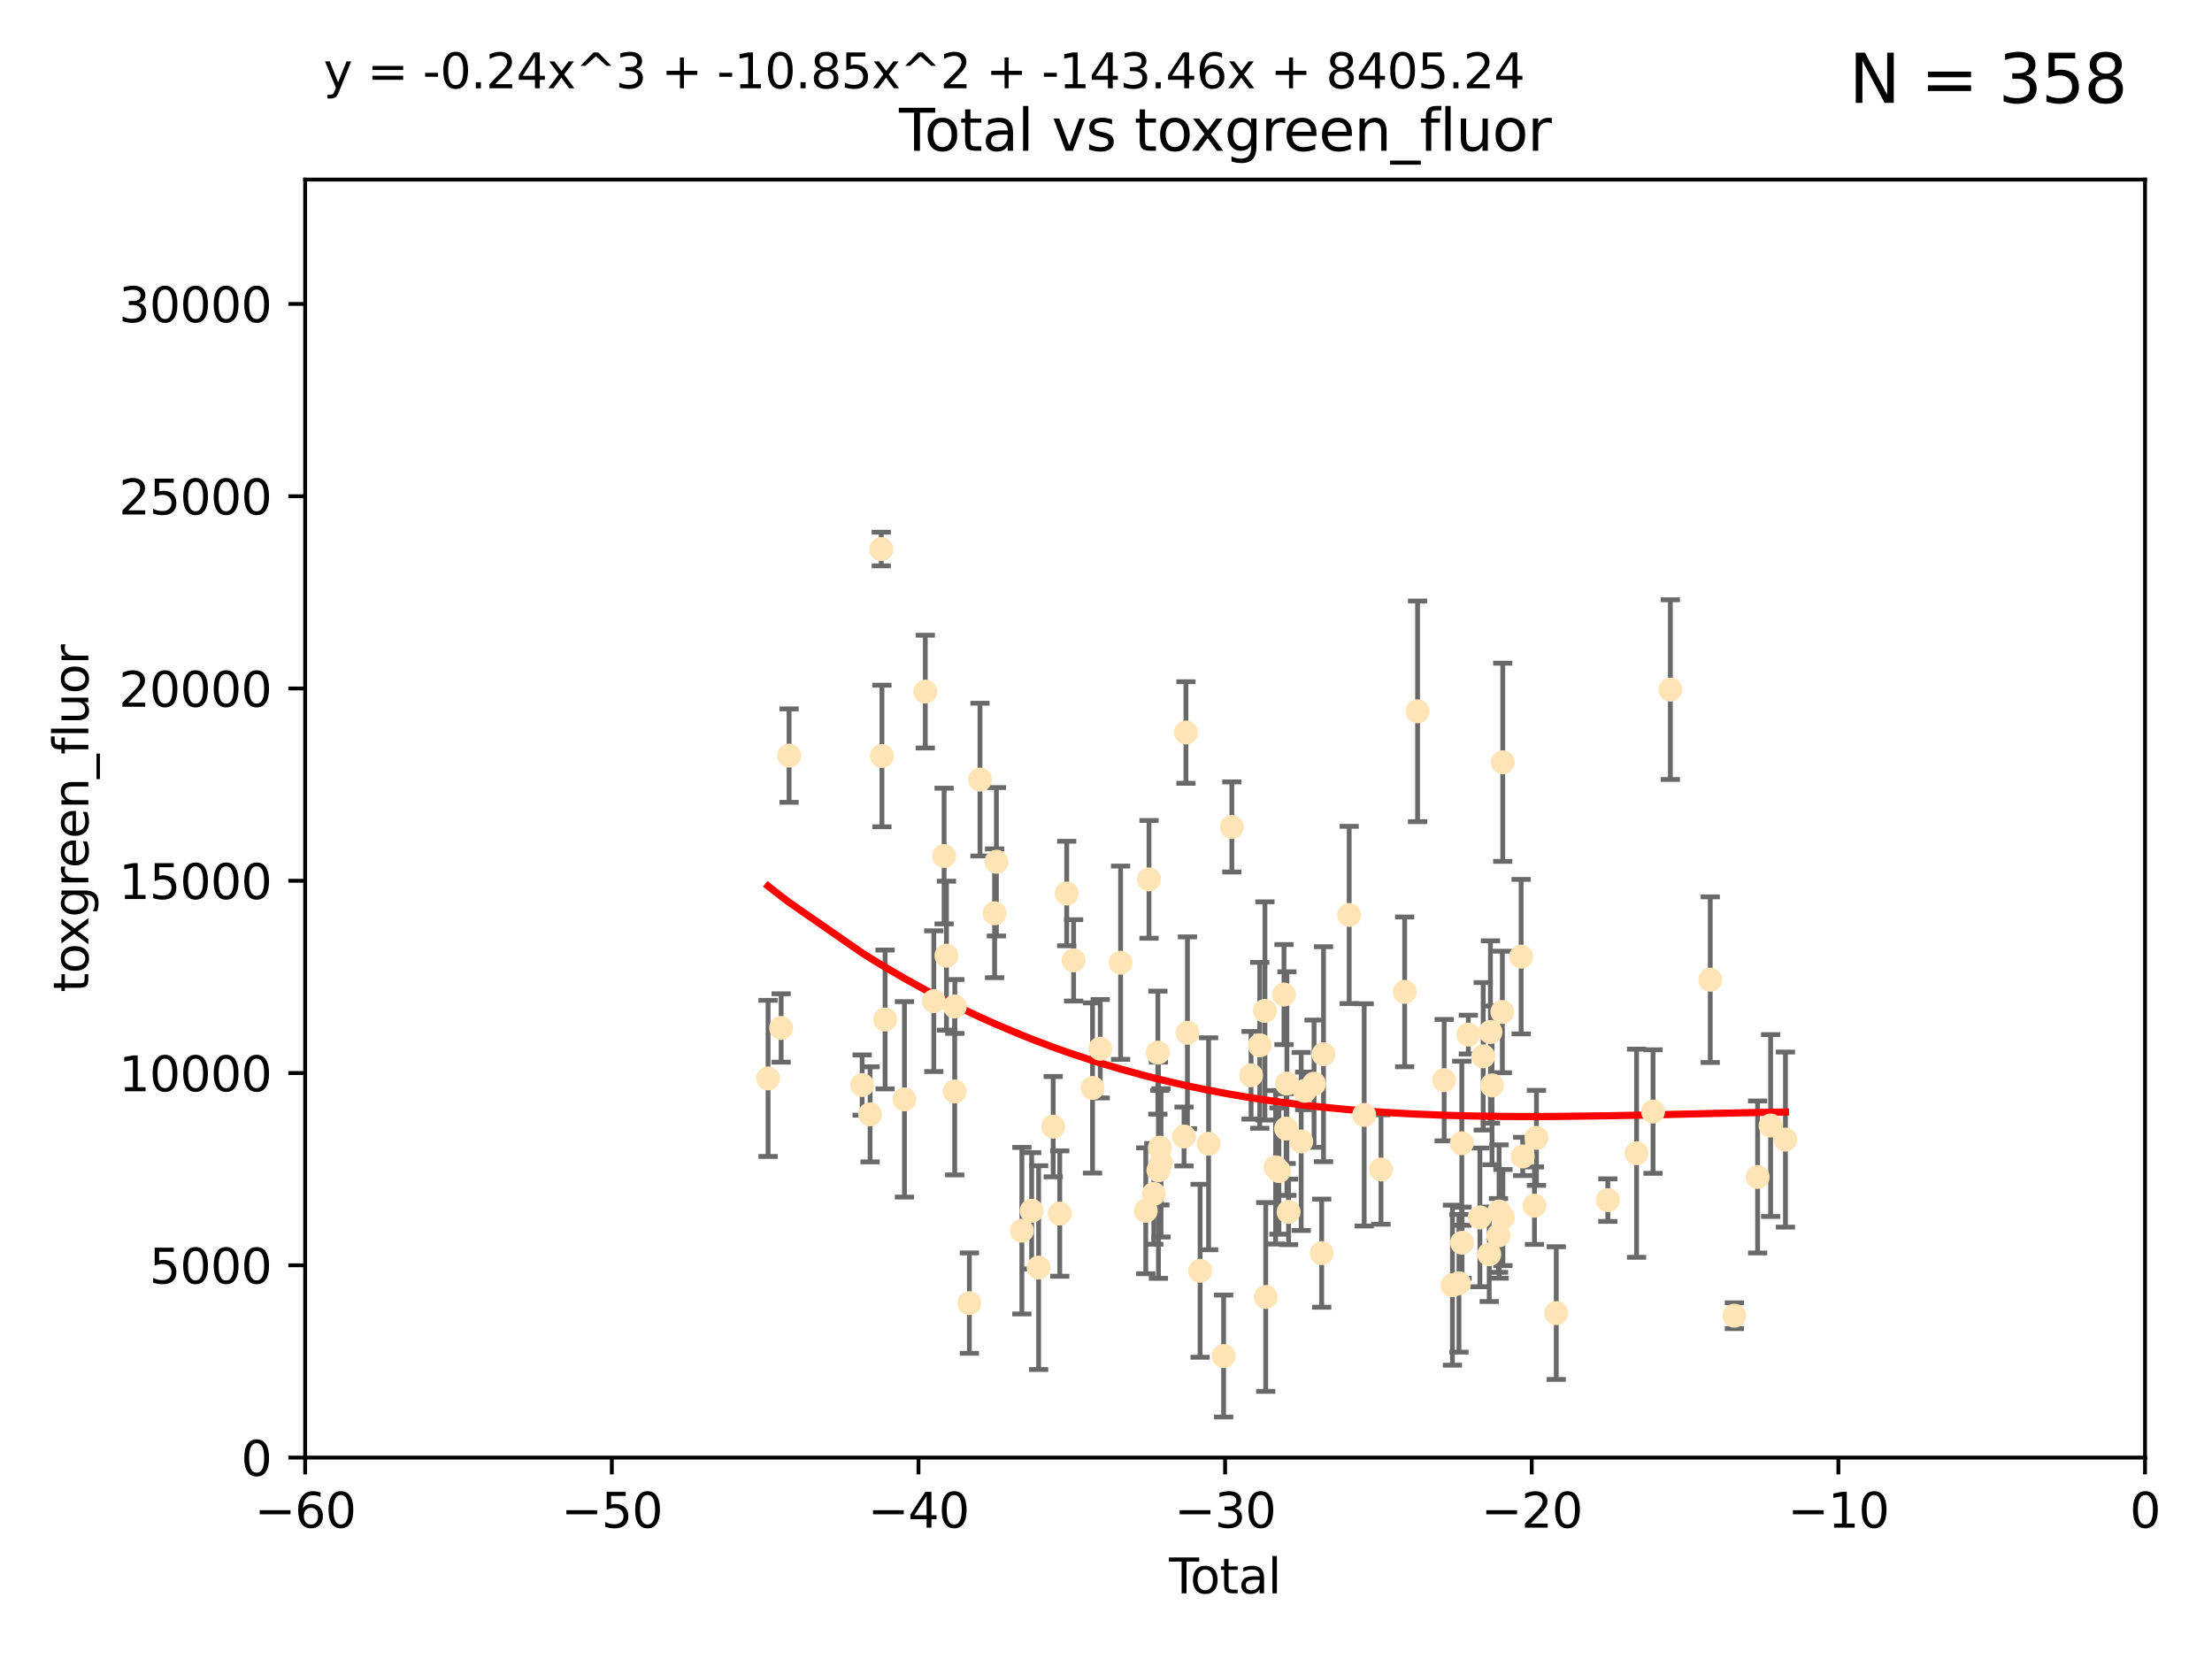<?xml version="1.0" encoding="utf-8" standalone="no"?>
<!DOCTYPE svg PUBLIC "-//W3C//DTD SVG 1.1//EN"
  "http://www.w3.org/Graphics/SVG/1.1/DTD/svg11.dtd">
<svg xmlns:xlink="http://www.w3.org/1999/xlink" width="460.8pt" height="345.6pt" viewBox="0 0 460.8 345.6" xmlns="http://www.w3.org/2000/svg" version="1.1">
 <defs>
  <style type="text/css">*{stroke-linejoin: round; stroke-linecap: butt}</style>
 </defs>
 <g id="figure_1">
  <g id="patch_1">
   <path d="M 0 345.6 
L 460.8 345.6 
L 460.8 0 
L 0 0 
z
" style="fill: #ffffff"/>
  </g>
  <g id="axes_1">
   <g id="patch_2">
    <path d="M 63.571 303.64 
L 446.85 303.64 
L 446.85 37.411 
L 63.571 37.411 
z
" style="fill: #ffffff"/>
   </g>
   <g id="PathCollection_1">
    <defs>
     <path id="m5541013617" d="M 0 1.118 
C 0.297 1.118 0.581 1 0.791 0.791 
C 1 0.581 1.118 0.297 1.118 0 
C 1.118 -0.297 1 -0.581 0.791 -0.791 
C 0.581 -1 0.297 -1.118 0 -1.118 
C -0.297 -1.118 -0.581 -1 -0.791 -0.791 
C -1 -0.581 -1.118 -0.297 -1.118 0 
C -1.118 0.297 -1 0.581 -0.791 0.791 
C -0.581 1 -0.297 1.118 0 1.118 
z
" style="stroke: #ffe4b5"/>
    </defs>
    <g clip-path="url(#p8b3a113c18)">
     <use xlink:href="#m5541013617" x="160.002" y="224.647" style="fill: #ffe4b5; stroke: #ffe4b5"/>
     <use xlink:href="#m5541013617" x="162.724" y="214.142" style="fill: #ffe4b5; stroke: #ffe4b5"/>
     <use xlink:href="#m5541013617" x="164.383" y="157.407" style="fill: #ffe4b5; stroke: #ffe4b5"/>
     <use xlink:href="#m5541013617" x="179.601" y="226.035" style="fill: #ffe4b5; stroke: #ffe4b5"/>
     <use xlink:href="#m5541013617" x="181.253" y="232.138" style="fill: #ffe4b5; stroke: #ffe4b5"/>
     <use xlink:href="#m5541013617" x="183.583" y="114.374" style="fill: #ffe4b5; stroke: #ffe4b5"/>
     <use xlink:href="#m5541013617" x="183.726" y="157.486" style="fill: #ffe4b5; stroke: #ffe4b5"/>
     <use xlink:href="#m5541013617" x="184.378" y="212.376" style="fill: #ffe4b5; stroke: #ffe4b5"/>
     <use xlink:href="#m5541013617" x="188.417" y="229.021" style="fill: #ffe4b5; stroke: #ffe4b5"/>
     <use xlink:href="#m5541013617" x="192.755" y="144.073" style="fill: #ffe4b5; stroke: #ffe4b5"/>
     <use xlink:href="#m5541013617" x="194.531" y="208.559" style="fill: #ffe4b5; stroke: #ffe4b5"/>
     <use xlink:href="#m5541013617" x="196.674" y="178.326" style="fill: #ffe4b5; stroke: #ffe4b5"/>
     <use xlink:href="#m5541013617" x="197.163" y="199.083" style="fill: #ffe4b5; stroke: #ffe4b5"/>
     <use xlink:href="#m5541013617" x="198.878" y="227.372" style="fill: #ffe4b5; stroke: #ffe4b5"/>
     <use xlink:href="#m5541013617" x="198.906" y="209.665" style="fill: #ffe4b5; stroke: #ffe4b5"/>
     <use xlink:href="#m5541013617" x="201.939" y="271.461" style="fill: #ffe4b5; stroke: #ffe4b5"/>
     <use xlink:href="#m5541013617" x="204.148" y="162.405" style="fill: #ffe4b5; stroke: #ffe4b5"/>
     <use xlink:href="#m5541013617" x="207.192" y="190.252" style="fill: #ffe4b5; stroke: #ffe4b5"/>
     <use xlink:href="#m5541013617" x="207.569" y="179.519" style="fill: #ffe4b5; stroke: #ffe4b5"/>
     <use xlink:href="#m5541013617" x="212.869" y="256.373" style="fill: #ffe4b5; stroke: #ffe4b5"/>
     <use xlink:href="#m5541013617" x="214.913" y="252.225" style="fill: #ffe4b5; stroke: #ffe4b5"/>
     <use xlink:href="#m5541013617" x="216.367" y="264.067" style="fill: #ffe4b5; stroke: #ffe4b5"/>
     <use xlink:href="#m5541013617" x="219.401" y="234.705" style="fill: #ffe4b5; stroke: #ffe4b5"/>
     <use xlink:href="#m5541013617" x="220.765" y="252.808" style="fill: #ffe4b5; stroke: #ffe4b5"/>
     <use xlink:href="#m5541013617" x="222.214" y="186.135" style="fill: #ffe4b5; stroke: #ffe4b5"/>
     <use xlink:href="#m5541013617" x="223.651" y="200.061" style="fill: #ffe4b5; stroke: #ffe4b5"/>
     <use xlink:href="#m5541013617" x="227.595" y="226.641" style="fill: #ffe4b5; stroke: #ffe4b5"/>
     <use xlink:href="#m5541013617" x="229.203" y="218.47" style="fill: #ffe4b5; stroke: #ffe4b5"/>
     <use xlink:href="#m5541013617" x="233.44" y="200.551" style="fill: #ffe4b5; stroke: #ffe4b5"/>
     <use xlink:href="#m5541013617" x="238.681" y="252.228" style="fill: #ffe4b5; stroke: #ffe4b5"/>
     <use xlink:href="#m5541013617" x="239.362" y="183.184" style="fill: #ffe4b5; stroke: #ffe4b5"/>
     <use xlink:href="#m5541013617" x="240.358" y="248.704" style="fill: #ffe4b5; stroke: #ffe4b5"/>
     <use xlink:href="#m5541013617" x="241.206" y="219.276" style="fill: #ffe4b5; stroke: #ffe4b5"/>
     <use xlink:href="#m5541013617" x="241.324" y="243.781" style="fill: #ffe4b5; stroke: #ffe4b5"/>
     <use xlink:href="#m5541013617" x="241.618" y="239.082" style="fill: #ffe4b5; stroke: #ffe4b5"/>
     <use xlink:href="#m5541013617" x="241.865" y="242.243" style="fill: #ffe4b5; stroke: #ffe4b5"/>
     <use xlink:href="#m5541013617" x="246.654" y="236.753" style="fill: #ffe4b5; stroke: #ffe4b5"/>
     <use xlink:href="#m5541013617" x="247.053" y="152.596" style="fill: #ffe4b5; stroke: #ffe4b5"/>
     <use xlink:href="#m5541013617" x="247.364" y="215.15" style="fill: #ffe4b5; stroke: #ffe4b5"/>
     <use xlink:href="#m5541013617" x="250.002" y="264.724" style="fill: #ffe4b5; stroke: #ffe4b5"/>
     <use xlink:href="#m5541013617" x="251.778" y="238.266" style="fill: #ffe4b5; stroke: #ffe4b5"/>
     <use xlink:href="#m5541013617" x="254.901" y="282.488" style="fill: #ffe4b5; stroke: #ffe4b5"/>
     <use xlink:href="#m5541013617" x="256.617" y="172.272" style="fill: #ffe4b5; stroke: #ffe4b5"/>
     <use xlink:href="#m5541013617" x="260.621" y="224.002" style="fill: #ffe4b5; stroke: #ffe4b5"/>
     <use xlink:href="#m5541013617" x="262.43" y="217.759" style="fill: #ffe4b5; stroke: #ffe4b5"/>
     <use xlink:href="#m5541013617" x="263.506" y="210.594" style="fill: #ffe4b5; stroke: #ffe4b5"/>
     <use xlink:href="#m5541013617" x="263.676" y="270.179" style="fill: #ffe4b5; stroke: #ffe4b5"/>
     <use xlink:href="#m5541013617" x="265.731" y="243.169" style="fill: #ffe4b5; stroke: #ffe4b5"/>
     <use xlink:href="#m5541013617" x="266.421" y="243.949" style="fill: #ffe4b5; stroke: #ffe4b5"/>
     <use xlink:href="#m5541013617" x="267.475" y="207.182" style="fill: #ffe4b5; stroke: #ffe4b5"/>
     <use xlink:href="#m5541013617" x="267.925" y="235.101" style="fill: #ffe4b5; stroke: #ffe4b5"/>
     <use xlink:href="#m5541013617" x="268.086" y="225.731" style="fill: #ffe4b5; stroke: #ffe4b5"/>
     <use xlink:href="#m5541013617" x="268.435" y="252.459" style="fill: #ffe4b5; stroke: #ffe4b5"/>
     <use xlink:href="#m5541013617" x="271.064" y="237.786" style="fill: #ffe4b5; stroke: #ffe4b5"/>
     <use xlink:href="#m5541013617" x="271.788" y="227.251" style="fill: #ffe4b5; stroke: #ffe4b5"/>
     <use xlink:href="#m5541013617" x="273.742" y="225.755" style="fill: #ffe4b5; stroke: #ffe4b5"/>
     <use xlink:href="#m5541013617" x="275.327" y="261.055" style="fill: #ffe4b5; stroke: #ffe4b5"/>
     <use xlink:href="#m5541013617" x="275.715" y="219.606" style="fill: #ffe4b5; stroke: #ffe4b5"/>
     <use xlink:href="#m5541013617" x="281.059" y="190.6" style="fill: #ffe4b5; stroke: #ffe4b5"/>
     <use xlink:href="#m5541013617" x="284.185" y="232.253" style="fill: #ffe4b5; stroke: #ffe4b5"/>
     <use xlink:href="#m5541013617" x="287.692" y="243.629" style="fill: #ffe4b5; stroke: #ffe4b5"/>
     <use xlink:href="#m5541013617" x="292.616" y="206.627" style="fill: #ffe4b5; stroke: #ffe4b5"/>
     <use xlink:href="#m5541013617" x="295.307" y="148.181" style="fill: #ffe4b5; stroke: #ffe4b5"/>
     <use xlink:href="#m5541013617" x="300.846" y="225.013" style="fill: #ffe4b5; stroke: #ffe4b5"/>
     <use xlink:href="#m5541013617" x="302.57" y="267.724" style="fill: #ffe4b5; stroke: #ffe4b5"/>
     <use xlink:href="#m5541013617" x="303.925" y="267.331" style="fill: #ffe4b5; stroke: #ffe4b5"/>
     <use xlink:href="#m5541013617" x="304.518" y="238.16" style="fill: #ffe4b5; stroke: #ffe4b5"/>
     <use xlink:href="#m5541013617" x="304.574" y="258.889" style="fill: #ffe4b5; stroke: #ffe4b5"/>
     <use xlink:href="#m5541013617" x="305.874" y="215.522" style="fill: #ffe4b5; stroke: #ffe4b5"/>
     <use xlink:href="#m5541013617" x="308.293" y="253.604" style="fill: #ffe4b5; stroke: #ffe4b5"/>
     <use xlink:href="#m5541013617" x="308.979" y="220.048" style="fill: #ffe4b5; stroke: #ffe4b5"/>
     <use xlink:href="#m5541013617" x="310.233" y="261.286" style="fill: #ffe4b5; stroke: #ffe4b5"/>
     <use xlink:href="#m5541013617" x="310.488" y="214.982" style="fill: #ffe4b5; stroke: #ffe4b5"/>
     <use xlink:href="#m5541013617" x="310.817" y="226.106" style="fill: #ffe4b5; stroke: #ffe4b5"/>
     <use xlink:href="#m5541013617" x="312.161" y="257.367" style="fill: #ffe4b5; stroke: #ffe4b5"/>
     <use xlink:href="#m5541013617" x="312.288" y="252.382" style="fill: #ffe4b5; stroke: #ffe4b5"/>
     <use xlink:href="#m5541013617" x="312.969" y="210.811" style="fill: #ffe4b5; stroke: #ffe4b5"/>
     <use xlink:href="#m5541013617" x="313.05" y="158.794" style="fill: #ffe4b5; stroke: #ffe4b5"/>
     <use xlink:href="#m5541013617" x="313.086" y="253.638" style="fill: #ffe4b5; stroke: #ffe4b5"/>
     <use xlink:href="#m5541013617" x="316.88" y="199.286" style="fill: #ffe4b5; stroke: #ffe4b5"/>
     <use xlink:href="#m5541013617" x="317.212" y="240.904" style="fill: #ffe4b5; stroke: #ffe4b5"/>
     <use xlink:href="#m5541013617" x="319.659" y="251.165" style="fill: #ffe4b5; stroke: #ffe4b5"/>
     <use xlink:href="#m5541013617" x="320.072" y="237.036" style="fill: #ffe4b5; stroke: #ffe4b5"/>
     <use xlink:href="#m5541013617" x="324.196" y="273.541" style="fill: #ffe4b5; stroke: #ffe4b5"/>
     <use xlink:href="#m5541013617" x="334.94" y="250.007" style="fill: #ffe4b5; stroke: #ffe4b5"/>
     <use xlink:href="#m5541013617" x="340.925" y="240.236" style="fill: #ffe4b5; stroke: #ffe4b5"/>
     <use xlink:href="#m5541013617" x="344.356" y="231.557" style="fill: #ffe4b5; stroke: #ffe4b5"/>
     <use xlink:href="#m5541013617" x="347.966" y="143.661" style="fill: #ffe4b5; stroke: #ffe4b5"/>
     <use xlink:href="#m5541013617" x="356.277" y="204.085" style="fill: #ffe4b5; stroke: #ffe4b5"/>
     <use xlink:href="#m5541013617" x="361.302" y="274.088" style="fill: #ffe4b5; stroke: #ffe4b5"/>
     <use xlink:href="#m5541013617" x="366.143" y="245.186" style="fill: #ffe4b5; stroke: #ffe4b5"/>
     <use xlink:href="#m5541013617" x="368.855" y="234.47" style="fill: #ffe4b5; stroke: #ffe4b5"/>
     <use xlink:href="#m5541013617" x="371.94" y="237.399" style="fill: #ffe4b5; stroke: #ffe4b5"/>
    </g>
   </g>
   <g id="matplotlib.axis_1">
    <g id="xtick_1">
     <g id="line2d_1">
      <defs>
       <path id="mb54dc258bd" d="M 0 0 
L 0 3.5 
" style="stroke: #000000; stroke-width: 0.8"/>
      </defs>
      <g>
       <use xlink:href="#mb54dc258bd" x="63.571" y="303.64" style="stroke: #000000; stroke-width: 0.8"/>
      </g>
     </g>
     <g id="text_1">
      <!-- −60 -->
      <g transform="translate(53.019 318.238)scale(0.1 -0.1)">
       <defs>
        <path id="DejaVuSans-2212" d="M 678 2272 
L 4684 2272 
L 4684 1741 
L 678 1741 
L 678 2272 
z
" transform="scale(0.016)"/>
        <path id="DejaVuSans-36" d="M 2113 2584 
Q 1688 2584 1439 2293 
Q 1191 2003 1191 1497 
Q 1191 994 1439 701 
Q 1688 409 2113 409 
Q 2538 409 2786 701 
Q 3034 994 3034 1497 
Q 3034 2003 2786 2293 
Q 2538 2584 2113 2584 
z
M 3366 4563 
L 3366 3988 
Q 3128 4100 2886 4159 
Q 2644 4219 2406 4219 
Q 1781 4219 1451 3797 
Q 1122 3375 1075 2522 
Q 1259 2794 1537 2939 
Q 1816 3084 2150 3084 
Q 2853 3084 3261 2657 
Q 3669 2231 3669 1497 
Q 3669 778 3244 343 
Q 2819 -91 2113 -91 
Q 1303 -91 875 529 
Q 447 1150 447 2328 
Q 447 3434 972 4092 
Q 1497 4750 2381 4750 
Q 2619 4750 2861 4703 
Q 3103 4656 3366 4563 
z
" transform="scale(0.016)"/>
        <path id="DejaVuSans-30" d="M 2034 4250 
Q 1547 4250 1301 3770 
Q 1056 3291 1056 2328 
Q 1056 1369 1301 889 
Q 1547 409 2034 409 
Q 2525 409 2770 889 
Q 3016 1369 3016 2328 
Q 3016 3291 2770 3770 
Q 2525 4250 2034 4250 
z
M 2034 4750 
Q 2819 4750 3233 4129 
Q 3647 3509 3647 2328 
Q 3647 1150 3233 529 
Q 2819 -91 2034 -91 
Q 1250 -91 836 529 
Q 422 1150 422 2328 
Q 422 3509 836 4129 
Q 1250 4750 2034 4750 
z
" transform="scale(0.016)"/>
       </defs>
       <use xlink:href="#DejaVuSans-2212"/>
       <use xlink:href="#DejaVuSans-36" x="83.789"/>
       <use xlink:href="#DejaVuSans-30" x="147.412"/>
      </g>
     </g>
    </g>
    <g id="xtick_2">
     <g id="line2d_2">
      <g>
       <use xlink:href="#mb54dc258bd" x="127.451" y="303.64" style="stroke: #000000; stroke-width: 0.8"/>
      </g>
     </g>
     <g id="text_2">
      <!-- −50 -->
      <g transform="translate(116.899 318.238)scale(0.1 -0.1)">
       <defs>
        <path id="DejaVuSans-35" d="M 691 4666 
L 3169 4666 
L 3169 4134 
L 1269 4134 
L 1269 2991 
Q 1406 3038 1543 3061 
Q 1681 3084 1819 3084 
Q 2600 3084 3056 2656 
Q 3513 2228 3513 1497 
Q 3513 744 3044 326 
Q 2575 -91 1722 -91 
Q 1428 -91 1123 -41 
Q 819 9 494 109 
L 494 744 
Q 775 591 1075 516 
Q 1375 441 1709 441 
Q 2250 441 2565 725 
Q 2881 1009 2881 1497 
Q 2881 1984 2565 2268 
Q 2250 2553 1709 2553 
Q 1456 2553 1204 2497 
Q 953 2441 691 2322 
L 691 4666 
z
" transform="scale(0.016)"/>
       </defs>
       <use xlink:href="#DejaVuSans-2212"/>
       <use xlink:href="#DejaVuSans-35" x="83.789"/>
       <use xlink:href="#DejaVuSans-30" x="147.412"/>
      </g>
     </g>
    </g>
    <g id="xtick_3">
     <g id="line2d_3">
      <g>
       <use xlink:href="#mb54dc258bd" x="191.331" y="303.64" style="stroke: #000000; stroke-width: 0.8"/>
      </g>
     </g>
     <g id="text_3">
      <!-- −40 -->
      <g transform="translate(180.778 318.238)scale(0.1 -0.1)">
       <defs>
        <path id="DejaVuSans-34" d="M 2419 4116 
L 825 1625 
L 2419 1625 
L 2419 4116 
z
M 2253 4666 
L 3047 4666 
L 3047 1625 
L 3713 1625 
L 3713 1100 
L 3047 1100 
L 3047 0 
L 2419 0 
L 2419 1100 
L 313 1100 
L 313 1709 
L 2253 4666 
z
" transform="scale(0.016)"/>
       </defs>
       <use xlink:href="#DejaVuSans-2212"/>
       <use xlink:href="#DejaVuSans-34" x="83.789"/>
       <use xlink:href="#DejaVuSans-30" x="147.412"/>
      </g>
     </g>
    </g>
    <g id="xtick_4">
     <g id="line2d_4">
      <g>
       <use xlink:href="#mb54dc258bd" x="255.211" y="303.64" style="stroke: #000000; stroke-width: 0.8"/>
      </g>
     </g>
     <g id="text_4">
      <!-- −30 -->
      <g transform="translate(244.658 318.238)scale(0.1 -0.1)">
       <defs>
        <path id="DejaVuSans-33" d="M 2597 2516 
Q 3050 2419 3304 2112 
Q 3559 1806 3559 1356 
Q 3559 666 3084 287 
Q 2609 -91 1734 -91 
Q 1441 -91 1130 -33 
Q 819 25 488 141 
L 488 750 
Q 750 597 1062 519 
Q 1375 441 1716 441 
Q 2309 441 2620 675 
Q 2931 909 2931 1356 
Q 2931 1769 2642 2001 
Q 2353 2234 1838 2234 
L 1294 2234 
L 1294 2753 
L 1863 2753 
Q 2328 2753 2575 2939 
Q 2822 3125 2822 3475 
Q 2822 3834 2567 4026 
Q 2313 4219 1838 4219 
Q 1578 4219 1281 4162 
Q 984 4106 628 3988 
L 628 4550 
Q 988 4650 1302 4700 
Q 1616 4750 1894 4750 
Q 2613 4750 3031 4423 
Q 3450 4097 3450 3541 
Q 3450 3153 3228 2886 
Q 3006 2619 2597 2516 
z
" transform="scale(0.016)"/>
       </defs>
       <use xlink:href="#DejaVuSans-2212"/>
       <use xlink:href="#DejaVuSans-33" x="83.789"/>
       <use xlink:href="#DejaVuSans-30" x="147.412"/>
      </g>
     </g>
    </g>
    <g id="xtick_5">
     <g id="line2d_5">
      <g>
       <use xlink:href="#mb54dc258bd" x="319.09" y="303.64" style="stroke: #000000; stroke-width: 0.8"/>
      </g>
     </g>
     <g id="text_5">
      <!-- −20 -->
      <g transform="translate(308.538 318.238)scale(0.1 -0.1)">
       <defs>
        <path id="DejaVuSans-32" d="M 1228 531 
L 3431 531 
L 3431 0 
L 469 0 
L 469 531 
Q 828 903 1448 1529 
Q 2069 2156 2228 2338 
Q 2531 2678 2651 2914 
Q 2772 3150 2772 3378 
Q 2772 3750 2511 3984 
Q 2250 4219 1831 4219 
Q 1534 4219 1204 4116 
Q 875 4013 500 3803 
L 500 4441 
Q 881 4594 1212 4672 
Q 1544 4750 1819 4750 
Q 2544 4750 2975 4387 
Q 3406 4025 3406 3419 
Q 3406 3131 3298 2873 
Q 3191 2616 2906 2266 
Q 2828 2175 2409 1742 
Q 1991 1309 1228 531 
z
" transform="scale(0.016)"/>
       </defs>
       <use xlink:href="#DejaVuSans-2212"/>
       <use xlink:href="#DejaVuSans-32" x="83.789"/>
       <use xlink:href="#DejaVuSans-30" x="147.412"/>
      </g>
     </g>
    </g>
    <g id="xtick_6">
     <g id="line2d_6">
      <g>
       <use xlink:href="#mb54dc258bd" x="382.97" y="303.64" style="stroke: #000000; stroke-width: 0.8"/>
      </g>
     </g>
     <g id="text_6">
      <!-- −10 -->
      <g transform="translate(372.418 318.238)scale(0.1 -0.1)">
       <defs>
        <path id="DejaVuSans-31" d="M 794 531 
L 1825 531 
L 1825 4091 
L 703 3866 
L 703 4441 
L 1819 4666 
L 2450 4666 
L 2450 531 
L 3481 531 
L 3481 0 
L 794 0 
L 794 531 
z
" transform="scale(0.016)"/>
       </defs>
       <use xlink:href="#DejaVuSans-2212"/>
       <use xlink:href="#DejaVuSans-31" x="83.789"/>
       <use xlink:href="#DejaVuSans-30" x="147.412"/>
      </g>
     </g>
    </g>
    <g id="xtick_7">
     <g id="line2d_7">
      <g>
       <use xlink:href="#mb54dc258bd" x="446.85" y="303.64" style="stroke: #000000; stroke-width: 0.8"/>
      </g>
     </g>
     <g id="text_7">
      <!-- 0 -->
      <g transform="translate(443.669 318.238)scale(0.1 -0.1)">
       <use xlink:href="#DejaVuSans-30"/>
      </g>
     </g>
    </g>
    <g id="text_8">
     <!-- Total -->
     <g transform="translate(243.534 331.917)scale(0.1 -0.1)">
      <defs>
       <path id="DejaVuSans-54" d="M -19 4666 
L 3928 4666 
L 3928 4134 
L 2272 4134 
L 2272 0 
L 1638 0 
L 1638 4134 
L -19 4134 
L -19 4666 
z
" transform="scale(0.016)"/>
       <path id="DejaVuSans-6f" d="M 1959 3097 
Q 1497 3097 1228 2736 
Q 959 2375 959 1747 
Q 959 1119 1226 758 
Q 1494 397 1959 397 
Q 2419 397 2687 759 
Q 2956 1122 2956 1747 
Q 2956 2369 2687 2733 
Q 2419 3097 1959 3097 
z
M 1959 3584 
Q 2709 3584 3137 3096 
Q 3566 2609 3566 1747 
Q 3566 888 3137 398 
Q 2709 -91 1959 -91 
Q 1206 -91 779 398 
Q 353 888 353 1747 
Q 353 2609 779 3096 
Q 1206 3584 1959 3584 
z
" transform="scale(0.016)"/>
       <path id="DejaVuSans-74" d="M 1172 4494 
L 1172 3500 
L 2356 3500 
L 2356 3053 
L 1172 3053 
L 1172 1153 
Q 1172 725 1289 603 
Q 1406 481 1766 481 
L 2356 481 
L 2356 0 
L 1766 0 
Q 1100 0 847 248 
Q 594 497 594 1153 
L 594 3053 
L 172 3053 
L 172 3500 
L 594 3500 
L 594 4494 
L 1172 4494 
z
" transform="scale(0.016)"/>
       <path id="DejaVuSans-61" d="M 2194 1759 
Q 1497 1759 1228 1600 
Q 959 1441 959 1056 
Q 959 750 1161 570 
Q 1363 391 1709 391 
Q 2188 391 2477 730 
Q 2766 1069 2766 1631 
L 2766 1759 
L 2194 1759 
z
M 3341 1997 
L 3341 0 
L 2766 0 
L 2766 531 
Q 2569 213 2275 61 
Q 1981 -91 1556 -91 
Q 1019 -91 701 211 
Q 384 513 384 1019 
Q 384 1609 779 1909 
Q 1175 2209 1959 2209 
L 2766 2209 
L 2766 2266 
Q 2766 2663 2505 2880 
Q 2244 3097 1772 3097 
Q 1472 3097 1187 3025 
Q 903 2953 641 2809 
L 641 3341 
Q 956 3463 1253 3523 
Q 1550 3584 1831 3584 
Q 2591 3584 2966 3190 
Q 3341 2797 3341 1997 
z
" transform="scale(0.016)"/>
       <path id="DejaVuSans-6c" d="M 603 4863 
L 1178 4863 
L 1178 0 
L 603 0 
L 603 4863 
z
" transform="scale(0.016)"/>
      </defs>
      <use xlink:href="#DejaVuSans-54"/>
      <use xlink:href="#DejaVuSans-6f" x="44.084"/>
      <use xlink:href="#DejaVuSans-74" x="105.266"/>
      <use xlink:href="#DejaVuSans-61" x="144.475"/>
      <use xlink:href="#DejaVuSans-6c" x="205.754"/>
     </g>
    </g>
   </g>
   <g id="matplotlib.axis_2">
    <g id="ytick_1">
     <g id="line2d_8">
      <defs>
       <path id="m3d3efe2c4f" d="M 0 0 
L -3.5 0 
" style="stroke: #000000; stroke-width: 0.8"/>
      </defs>
      <g>
       <use xlink:href="#m3d3efe2c4f" x="63.571" y="303.64" style="stroke: #000000; stroke-width: 0.8"/>
      </g>
     </g>
     <g id="text_9">
      <!-- 0 -->
      <g transform="translate(50.209 307.439)scale(0.1 -0.1)">
       <use xlink:href="#DejaVuSans-30"/>
      </g>
     </g>
    </g>
    <g id="ytick_2">
     <g id="line2d_9">
      <g>
       <use xlink:href="#m3d3efe2c4f" x="63.571" y="263.586" style="stroke: #000000; stroke-width: 0.8"/>
      </g>
     </g>
     <g id="text_10">
      <!-- 5000 -->
      <g transform="translate(31.121 267.385)scale(0.1 -0.1)">
       <use xlink:href="#DejaVuSans-35"/>
       <use xlink:href="#DejaVuSans-30" x="63.623"/>
       <use xlink:href="#DejaVuSans-30" x="127.246"/>
       <use xlink:href="#DejaVuSans-30" x="190.869"/>
      </g>
     </g>
    </g>
    <g id="ytick_3">
     <g id="line2d_10">
      <g>
       <use xlink:href="#m3d3efe2c4f" x="63.571" y="223.532" style="stroke: #000000; stroke-width: 0.8"/>
      </g>
     </g>
     <g id="text_11">
      <!-- 10000 -->
      <g transform="translate(24.759 227.331)scale(0.1 -0.1)">
       <use xlink:href="#DejaVuSans-31"/>
       <use xlink:href="#DejaVuSans-30" x="63.623"/>
       <use xlink:href="#DejaVuSans-30" x="127.246"/>
       <use xlink:href="#DejaVuSans-30" x="190.869"/>
       <use xlink:href="#DejaVuSans-30" x="254.492"/>
      </g>
     </g>
    </g>
    <g id="ytick_4">
     <g id="line2d_11">
      <g>
       <use xlink:href="#m3d3efe2c4f" x="63.571" y="183.478" style="stroke: #000000; stroke-width: 0.8"/>
      </g>
     </g>
     <g id="text_12">
      <!-- 15000 -->
      <g transform="translate(24.759 187.278)scale(0.1 -0.1)">
       <use xlink:href="#DejaVuSans-31"/>
       <use xlink:href="#DejaVuSans-35" x="63.623"/>
       <use xlink:href="#DejaVuSans-30" x="127.246"/>
       <use xlink:href="#DejaVuSans-30" x="190.869"/>
       <use xlink:href="#DejaVuSans-30" x="254.492"/>
      </g>
     </g>
    </g>
    <g id="ytick_5">
     <g id="line2d_12">
      <g>
       <use xlink:href="#m3d3efe2c4f" x="63.571" y="143.424" style="stroke: #000000; stroke-width: 0.8"/>
      </g>
     </g>
     <g id="text_13">
      <!-- 20000 -->
      <g transform="translate(24.759 147.224)scale(0.1 -0.1)">
       <use xlink:href="#DejaVuSans-32"/>
       <use xlink:href="#DejaVuSans-30" x="63.623"/>
       <use xlink:href="#DejaVuSans-30" x="127.246"/>
       <use xlink:href="#DejaVuSans-30" x="190.869"/>
       <use xlink:href="#DejaVuSans-30" x="254.492"/>
      </g>
     </g>
    </g>
    <g id="ytick_6">
     <g id="line2d_13">
      <g>
       <use xlink:href="#m3d3efe2c4f" x="63.571" y="103.371" style="stroke: #000000; stroke-width: 0.8"/>
      </g>
     </g>
     <g id="text_14">
      <!-- 25000 -->
      <g transform="translate(24.759 107.17)scale(0.1 -0.1)">
       <use xlink:href="#DejaVuSans-32"/>
       <use xlink:href="#DejaVuSans-35" x="63.623"/>
       <use xlink:href="#DejaVuSans-30" x="127.246"/>
       <use xlink:href="#DejaVuSans-30" x="190.869"/>
       <use xlink:href="#DejaVuSans-30" x="254.492"/>
      </g>
     </g>
    </g>
    <g id="ytick_7">
     <g id="line2d_14">
      <g>
       <use xlink:href="#m3d3efe2c4f" x="63.571" y="63.317" style="stroke: #000000; stroke-width: 0.8"/>
      </g>
     </g>
     <g id="text_15">
      <!-- 30000 -->
      <g transform="translate(24.759 67.116)scale(0.1 -0.1)">
       <use xlink:href="#DejaVuSans-33"/>
       <use xlink:href="#DejaVuSans-30" x="63.623"/>
       <use xlink:href="#DejaVuSans-30" x="127.246"/>
       <use xlink:href="#DejaVuSans-30" x="190.869"/>
       <use xlink:href="#DejaVuSans-30" x="254.492"/>
      </g>
     </g>
    </g>
    <g id="text_16">
     <!-- toxgreen_fluor -->
     <g transform="translate(18.401 206.72)rotate(-90)scale(0.1 -0.1)">
      <defs>
       <path id="DejaVuSans-78" d="M 3513 3500 
L 2247 1797 
L 3578 0 
L 2900 0 
L 1881 1375 
L 863 0 
L 184 0 
L 1544 1831 
L 300 3500 
L 978 3500 
L 1906 2253 
L 2834 3500 
L 3513 3500 
z
" transform="scale(0.016)"/>
       <path id="DejaVuSans-67" d="M 2906 1791 
Q 2906 2416 2648 2759 
Q 2391 3103 1925 3103 
Q 1463 3103 1205 2759 
Q 947 2416 947 1791 
Q 947 1169 1205 825 
Q 1463 481 1925 481 
Q 2391 481 2648 825 
Q 2906 1169 2906 1791 
z
M 3481 434 
Q 3481 -459 3084 -895 
Q 2688 -1331 1869 -1331 
Q 1566 -1331 1297 -1286 
Q 1028 -1241 775 -1147 
L 775 -588 
Q 1028 -725 1275 -790 
Q 1522 -856 1778 -856 
Q 2344 -856 2625 -561 
Q 2906 -266 2906 331 
L 2906 616 
Q 2728 306 2450 153 
Q 2172 0 1784 0 
Q 1141 0 747 490 
Q 353 981 353 1791 
Q 353 2603 747 3093 
Q 1141 3584 1784 3584 
Q 2172 3584 2450 3431 
Q 2728 3278 2906 2969 
L 2906 3500 
L 3481 3500 
L 3481 434 
z
" transform="scale(0.016)"/>
       <path id="DejaVuSans-72" d="M 2631 2963 
Q 2534 3019 2420 3045 
Q 2306 3072 2169 3072 
Q 1681 3072 1420 2755 
Q 1159 2438 1159 1844 
L 1159 0 
L 581 0 
L 581 3500 
L 1159 3500 
L 1159 2956 
Q 1341 3275 1631 3429 
Q 1922 3584 2338 3584 
Q 2397 3584 2469 3576 
Q 2541 3569 2628 3553 
L 2631 2963 
z
" transform="scale(0.016)"/>
       <path id="DejaVuSans-65" d="M 3597 1894 
L 3597 1613 
L 953 1613 
Q 991 1019 1311 708 
Q 1631 397 2203 397 
Q 2534 397 2845 478 
Q 3156 559 3463 722 
L 3463 178 
Q 3153 47 2828 -22 
Q 2503 -91 2169 -91 
Q 1331 -91 842 396 
Q 353 884 353 1716 
Q 353 2575 817 3079 
Q 1281 3584 2069 3584 
Q 2775 3584 3186 3129 
Q 3597 2675 3597 1894 
z
M 3022 2063 
Q 3016 2534 2758 2815 
Q 2500 3097 2075 3097 
Q 1594 3097 1305 2825 
Q 1016 2553 972 2059 
L 3022 2063 
z
" transform="scale(0.016)"/>
       <path id="DejaVuSans-6e" d="M 3513 2113 
L 3513 0 
L 2938 0 
L 2938 2094 
Q 2938 2591 2744 2837 
Q 2550 3084 2163 3084 
Q 1697 3084 1428 2787 
Q 1159 2491 1159 1978 
L 1159 0 
L 581 0 
L 581 3500 
L 1159 3500 
L 1159 2956 
Q 1366 3272 1645 3428 
Q 1925 3584 2291 3584 
Q 2894 3584 3203 3211 
Q 3513 2838 3513 2113 
z
" transform="scale(0.016)"/>
       <path id="DejaVuSans-5f" d="M 3263 -1063 
L 3263 -1509 
L -63 -1509 
L -63 -1063 
L 3263 -1063 
z
" transform="scale(0.016)"/>
       <path id="DejaVuSans-66" d="M 2375 4863 
L 2375 4384 
L 1825 4384 
Q 1516 4384 1395 4259 
Q 1275 4134 1275 3809 
L 1275 3500 
L 2222 3500 
L 2222 3053 
L 1275 3053 
L 1275 0 
L 697 0 
L 697 3053 
L 147 3053 
L 147 3500 
L 697 3500 
L 697 3744 
Q 697 4328 969 4595 
Q 1241 4863 1831 4863 
L 2375 4863 
z
" transform="scale(0.016)"/>
       <path id="DejaVuSans-75" d="M 544 1381 
L 544 3500 
L 1119 3500 
L 1119 1403 
Q 1119 906 1312 657 
Q 1506 409 1894 409 
Q 2359 409 2629 706 
Q 2900 1003 2900 1516 
L 2900 3500 
L 3475 3500 
L 3475 0 
L 2900 0 
L 2900 538 
Q 2691 219 2414 64 
Q 2138 -91 1772 -91 
Q 1169 -91 856 284 
Q 544 659 544 1381 
z
M 1991 3584 
L 1991 3584 
z
" transform="scale(0.016)"/>
      </defs>
      <use xlink:href="#DejaVuSans-74"/>
      <use xlink:href="#DejaVuSans-6f" x="39.209"/>
      <use xlink:href="#DejaVuSans-78" x="97.266"/>
      <use xlink:href="#DejaVuSans-67" x="156.445"/>
      <use xlink:href="#DejaVuSans-72" x="219.922"/>
      <use xlink:href="#DejaVuSans-65" x="258.785"/>
      <use xlink:href="#DejaVuSans-65" x="320.309"/>
      <use xlink:href="#DejaVuSans-6e" x="381.832"/>
      <use xlink:href="#DejaVuSans-5f" x="445.211"/>
      <use xlink:href="#DejaVuSans-66" x="495.211"/>
      <use xlink:href="#DejaVuSans-6c" x="530.416"/>
      <use xlink:href="#DejaVuSans-75" x="558.199"/>
      <use xlink:href="#DejaVuSans-6f" x="621.578"/>
      <use xlink:href="#DejaVuSans-72" x="682.76"/>
     </g>
    </g>
   </g>
   <g id="LineCollection_1">
    <path d="M 160.002 240.906 
L 160.002 208.387 
" clip-path="url(#p8b3a113c18)" style="fill: none; stroke: #696969"/>
    <path d="M 162.724 221.265 
L 162.724 207.019 
" clip-path="url(#p8b3a113c18)" style="fill: none; stroke: #696969"/>
    <path d="M 164.383 167.138 
L 164.383 147.676 
" clip-path="url(#p8b3a113c18)" style="fill: none; stroke: #696969"/>
    <path d="M 179.601 232.311 
L 179.601 219.76 
" clip-path="url(#p8b3a113c18)" style="fill: none; stroke: #696969"/>
    <path d="M 181.253 242.041 
L 181.253 222.234 
" clip-path="url(#p8b3a113c18)" style="fill: none; stroke: #696969"/>
    <path d="M 183.583 117.88 
L 183.583 110.867 
" clip-path="url(#p8b3a113c18)" style="fill: none; stroke: #696969"/>
    <path d="M 183.726 172.235 
L 183.726 142.737 
" clip-path="url(#p8b3a113c18)" style="fill: none; stroke: #696969"/>
    <path d="M 184.378 226.84 
L 184.378 197.912 
" clip-path="url(#p8b3a113c18)" style="fill: none; stroke: #696969"/>
    <path d="M 188.417 249.381 
L 188.417 208.66 
" clip-path="url(#p8b3a113c18)" style="fill: none; stroke: #696969"/>
    <path d="M 192.755 155.821 
L 192.755 132.326 
" clip-path="url(#p8b3a113c18)" style="fill: none; stroke: #696969"/>
    <path d="M 194.531 223.215 
L 194.531 193.903 
" clip-path="url(#p8b3a113c18)" style="fill: none; stroke: #696969"/>
    <path d="M 196.674 192.461 
L 196.674 164.191 
" clip-path="url(#p8b3a113c18)" style="fill: none; stroke: #696969"/>
    <path d="M 197.163 214.596 
L 197.163 183.571 
" clip-path="url(#p8b3a113c18)" style="fill: none; stroke: #696969"/>
    <path d="M 198.878 244.762 
L 198.878 209.983 
" clip-path="url(#p8b3a113c18)" style="fill: none; stroke: #696969"/>
    <path d="M 198.906 215.276 
L 198.906 204.053 
" clip-path="url(#p8b3a113c18)" style="fill: none; stroke: #696969"/>
    <path d="M 201.939 281.916 
L 201.939 261.006 
" clip-path="url(#p8b3a113c18)" style="fill: none; stroke: #696969"/>
    <path d="M 204.148 178.319 
L 204.148 146.49 
" clip-path="url(#p8b3a113c18)" style="fill: none; stroke: #696969"/>
    <path d="M 207.192 203.666 
L 207.192 176.838 
" clip-path="url(#p8b3a113c18)" style="fill: none; stroke: #696969"/>
    <path d="M 207.569 194.976 
L 207.569 164.063 
" clip-path="url(#p8b3a113c18)" style="fill: none; stroke: #696969"/>
    <path d="M 212.869 273.718 
L 212.869 239.028 
" clip-path="url(#p8b3a113c18)" style="fill: none; stroke: #696969"/>
    <path d="M 214.913 264.341 
L 214.913 240.11 
" clip-path="url(#p8b3a113c18)" style="fill: none; stroke: #696969"/>
    <path d="M 216.367 285.293 
L 216.367 242.842 
" clip-path="url(#p8b3a113c18)" style="fill: none; stroke: #696969"/>
    <path d="M 219.401 245.154 
L 219.401 224.257 
" clip-path="url(#p8b3a113c18)" style="fill: none; stroke: #696969"/>
    <path d="M 220.765 265.864 
L 220.765 239.753 
" clip-path="url(#p8b3a113c18)" style="fill: none; stroke: #696969"/>
    <path d="M 222.214 197.024 
L 222.214 175.246 
" clip-path="url(#p8b3a113c18)" style="fill: none; stroke: #696969"/>
    <path d="M 223.651 208.536 
L 223.651 191.586 
" clip-path="url(#p8b3a113c18)" style="fill: none; stroke: #696969"/>
    <path d="M 227.595 244.374 
L 227.595 208.907 
" clip-path="url(#p8b3a113c18)" style="fill: none; stroke: #696969"/>
    <path d="M 229.203 228.726 
L 229.203 208.213 
" clip-path="url(#p8b3a113c18)" style="fill: none; stroke: #696969"/>
    <path d="M 233.44 220.687 
L 233.44 180.416 
" clip-path="url(#p8b3a113c18)" style="fill: none; stroke: #696969"/>
    <path d="M 238.681 265.341 
L 238.681 239.114 
" clip-path="url(#p8b3a113c18)" style="fill: none; stroke: #696969"/>
    <path d="M 239.362 195.451 
L 239.362 170.917 
" clip-path="url(#p8b3a113c18)" style="fill: none; stroke: #696969"/>
    <path d="M 240.358 259.193 
L 240.358 238.215 
" clip-path="url(#p8b3a113c18)" style="fill: none; stroke: #696969"/>
    <path d="M 241.206 232.086 
L 241.206 206.466 
" clip-path="url(#p8b3a113c18)" style="fill: none; stroke: #696969"/>
    <path d="M 241.324 266.304 
L 241.324 221.259 
" clip-path="url(#p8b3a113c18)" style="fill: none; stroke: #696969"/>
    <path d="M 241.618 251.021 
L 241.618 227.143 
" clip-path="url(#p8b3a113c18)" style="fill: none; stroke: #696969"/>
    <path d="M 241.865 257.69 
L 241.865 226.796 
" clip-path="url(#p8b3a113c18)" style="fill: none; stroke: #696969"/>
    <path d="M 246.654 242.892 
L 246.654 230.614 
" clip-path="url(#p8b3a113c18)" style="fill: none; stroke: #696969"/>
    <path d="M 247.053 163.171 
L 247.053 142.02 
" clip-path="url(#p8b3a113c18)" style="fill: none; stroke: #696969"/>
    <path d="M 247.364 235.132 
L 247.364 195.169 
" clip-path="url(#p8b3a113c18)" style="fill: none; stroke: #696969"/>
    <path d="M 250.002 282.739 
L 250.002 246.71 
" clip-path="url(#p8b3a113c18)" style="fill: none; stroke: #696969"/>
    <path d="M 251.778 260.348 
L 251.778 216.185 
" clip-path="url(#p8b3a113c18)" style="fill: none; stroke: #696969"/>
    <path d="M 254.901 295.191 
L 254.901 269.784 
" clip-path="url(#p8b3a113c18)" style="fill: none; stroke: #696969"/>
    <path d="M 256.617 181.654 
L 256.617 162.889 
" clip-path="url(#p8b3a113c18)" style="fill: none; stroke: #696969"/>
    <path d="M 260.621 233.127 
L 260.621 214.877 
" clip-path="url(#p8b3a113c18)" style="fill: none; stroke: #696969"/>
    <path d="M 262.43 235.035 
L 262.43 200.483 
" clip-path="url(#p8b3a113c18)" style="fill: none; stroke: #696969"/>
    <path d="M 263.506 233.324 
L 263.506 187.864 
" clip-path="url(#p8b3a113c18)" style="fill: none; stroke: #696969"/>
    <path d="M 263.676 289.85 
L 263.676 250.508 
" clip-path="url(#p8b3a113c18)" style="fill: none; stroke: #696969"/>
    <path d="M 265.731 259.153 
L 265.731 227.185 
" clip-path="url(#p8b3a113c18)" style="fill: none; stroke: #696969"/>
    <path d="M 266.421 257.101 
L 266.421 230.797 
" clip-path="url(#p8b3a113c18)" style="fill: none; stroke: #696969"/>
    <path d="M 267.475 217.602 
L 267.475 196.762 
" clip-path="url(#p8b3a113c18)" style="fill: none; stroke: #696969"/>
    <path d="M 267.925 242.371 
L 267.925 227.831 
" clip-path="url(#p8b3a113c18)" style="fill: none; stroke: #696969"/>
    <path d="M 268.086 249.016 
L 268.086 202.446 
" clip-path="url(#p8b3a113c18)" style="fill: none; stroke: #696969"/>
    <path d="M 268.435 259.277 
L 268.435 245.64 
" clip-path="url(#p8b3a113c18)" style="fill: none; stroke: #696969"/>
    <path d="M 271.064 256.328 
L 271.064 219.243 
" clip-path="url(#p8b3a113c18)" style="fill: none; stroke: #696969"/>
    <path d="M 271.788 231.164 
L 271.788 223.337 
" clip-path="url(#p8b3a113c18)" style="fill: none; stroke: #696969"/>
    <path d="M 273.742 239.009 
L 273.742 212.501 
" clip-path="url(#p8b3a113c18)" style="fill: none; stroke: #696969"/>
    <path d="M 275.327 272.313 
L 275.327 249.797 
" clip-path="url(#p8b3a113c18)" style="fill: none; stroke: #696969"/>
    <path d="M 275.715 241.995 
L 275.715 197.216 
" clip-path="url(#p8b3a113c18)" style="fill: none; stroke: #696969"/>
    <path d="M 281.059 209.059 
L 281.059 172.14 
" clip-path="url(#p8b3a113c18)" style="fill: none; stroke: #696969"/>
    <path d="M 284.185 255.399 
L 284.185 209.107 
" clip-path="url(#p8b3a113c18)" style="fill: none; stroke: #696969"/>
    <path d="M 287.692 255.031 
L 287.692 232.227 
" clip-path="url(#p8b3a113c18)" style="fill: none; stroke: #696969"/>
    <path d="M 292.616 222.225 
L 292.616 191.029 
" clip-path="url(#p8b3a113c18)" style="fill: none; stroke: #696969"/>
    <path d="M 295.307 171.168 
L 295.307 125.193 
" clip-path="url(#p8b3a113c18)" style="fill: none; stroke: #696969"/>
    <path d="M 300.846 237.661 
L 300.846 212.365 
" clip-path="url(#p8b3a113c18)" style="fill: none; stroke: #696969"/>
    <path d="M 302.57 284.386 
L 302.57 251.062 
" clip-path="url(#p8b3a113c18)" style="fill: none; stroke: #696969"/>
    <path d="M 303.925 281.672 
L 303.925 252.99 
" clip-path="url(#p8b3a113c18)" style="fill: none; stroke: #696969"/>
    <path d="M 304.518 255.245 
L 304.518 221.074 
" clip-path="url(#p8b3a113c18)" style="fill: none; stroke: #696969"/>
    <path d="M 304.574 266.304 
L 304.574 251.475 
" clip-path="url(#p8b3a113c18)" style="fill: none; stroke: #696969"/>
    <path d="M 305.874 219.562 
L 305.874 211.481 
" clip-path="url(#p8b3a113c18)" style="fill: none; stroke: #696969"/>
    <path d="M 308.293 268.05 
L 308.293 239.158 
" clip-path="url(#p8b3a113c18)" style="fill: none; stroke: #696969"/>
    <path d="M 308.979 235.407 
L 308.979 204.689 
" clip-path="url(#p8b3a113c18)" style="fill: none; stroke: #696969"/>
    <path d="M 310.233 271.129 
L 310.233 251.444 
" clip-path="url(#p8b3a113c18)" style="fill: none; stroke: #696969"/>
    <path d="M 310.488 233.978 
L 310.488 195.985 
" clip-path="url(#p8b3a113c18)" style="fill: none; stroke: #696969"/>
    <path d="M 310.817 242.632 
L 310.817 209.58 
" clip-path="url(#p8b3a113c18)" style="fill: none; stroke: #696969"/>
    <path d="M 312.161 265.047 
L 312.161 249.687 
" clip-path="url(#p8b3a113c18)" style="fill: none; stroke: #696969"/>
    <path d="M 312.288 266.277 
L 312.288 238.488 
" clip-path="url(#p8b3a113c18)" style="fill: none; stroke: #696969"/>
    <path d="M 312.969 223.469 
L 312.969 198.154 
" clip-path="url(#p8b3a113c18)" style="fill: none; stroke: #696969"/>
    <path d="M 313.05 179.432 
L 313.05 138.156 
" clip-path="url(#p8b3a113c18)" style="fill: none; stroke: #696969"/>
    <path d="M 313.086 263.651 
L 313.086 243.624 
" clip-path="url(#p8b3a113c18)" style="fill: none; stroke: #696969"/>
    <path d="M 316.88 215.375 
L 316.88 183.196 
" clip-path="url(#p8b3a113c18)" style="fill: none; stroke: #696969"/>
    <path d="M 317.212 244.894 
L 317.212 236.915 
" clip-path="url(#p8b3a113c18)" style="fill: none; stroke: #696969"/>
    <path d="M 319.659 259.236 
L 319.659 243.094 
" clip-path="url(#p8b3a113c18)" style="fill: none; stroke: #696969"/>
    <path d="M 320.072 246.935 
L 320.072 227.138 
" clip-path="url(#p8b3a113c18)" style="fill: none; stroke: #696969"/>
    <path d="M 324.196 287.363 
L 324.196 259.72 
" clip-path="url(#p8b3a113c18)" style="fill: none; stroke: #696969"/>
    <path d="M 334.94 254.438 
L 334.94 245.576 
" clip-path="url(#p8b3a113c18)" style="fill: none; stroke: #696969"/>
    <path d="M 340.925 261.917 
L 340.925 218.555 
" clip-path="url(#p8b3a113c18)" style="fill: none; stroke: #696969"/>
    <path d="M 344.356 244.426 
L 344.356 218.688 
" clip-path="url(#p8b3a113c18)" style="fill: none; stroke: #696969"/>
    <path d="M 347.966 162.377 
L 347.966 124.944 
" clip-path="url(#p8b3a113c18)" style="fill: none; stroke: #696969"/>
    <path d="M 356.277 221.34 
L 356.277 186.829 
" clip-path="url(#p8b3a113c18)" style="fill: none; stroke: #696969"/>
    <path d="M 361.302 276.777 
L 361.302 271.4 
" clip-path="url(#p8b3a113c18)" style="fill: none; stroke: #696969"/>
    <path d="M 366.143 261.019 
L 366.143 229.353 
" clip-path="url(#p8b3a113c18)" style="fill: none; stroke: #696969"/>
    <path d="M 368.855 253.408 
L 368.855 215.532 
" clip-path="url(#p8b3a113c18)" style="fill: none; stroke: #696969"/>
    <path d="M 371.94 255.635 
L 371.94 219.163 
" clip-path="url(#p8b3a113c18)" style="fill: none; stroke: #696969"/>
   </g>
   <g id="line2d_15">
    <defs>
     <path id="me059c3b32b" d="M 2 0 
L -2 -0 
" style="stroke: #696969"/>
    </defs>
    <g clip-path="url(#p8b3a113c18)">
     <use xlink:href="#me059c3b32b" x="160.002" y="240.906" style="fill: #696969; stroke: #696969"/>
     <use xlink:href="#me059c3b32b" x="162.724" y="221.265" style="fill: #696969; stroke: #696969"/>
     <use xlink:href="#me059c3b32b" x="164.383" y="167.138" style="fill: #696969; stroke: #696969"/>
     <use xlink:href="#me059c3b32b" x="179.601" y="232.311" style="fill: #696969; stroke: #696969"/>
     <use xlink:href="#me059c3b32b" x="181.253" y="242.041" style="fill: #696969; stroke: #696969"/>
     <use xlink:href="#me059c3b32b" x="183.583" y="117.88" style="fill: #696969; stroke: #696969"/>
     <use xlink:href="#me059c3b32b" x="183.726" y="172.235" style="fill: #696969; stroke: #696969"/>
     <use xlink:href="#me059c3b32b" x="184.378" y="226.84" style="fill: #696969; stroke: #696969"/>
     <use xlink:href="#me059c3b32b" x="188.417" y="249.381" style="fill: #696969; stroke: #696969"/>
     <use xlink:href="#me059c3b32b" x="192.755" y="155.821" style="fill: #696969; stroke: #696969"/>
     <use xlink:href="#me059c3b32b" x="194.531" y="223.215" style="fill: #696969; stroke: #696969"/>
     <use xlink:href="#me059c3b32b" x="196.674" y="192.461" style="fill: #696969; stroke: #696969"/>
     <use xlink:href="#me059c3b32b" x="197.163" y="214.596" style="fill: #696969; stroke: #696969"/>
     <use xlink:href="#me059c3b32b" x="198.878" y="244.762" style="fill: #696969; stroke: #696969"/>
     <use xlink:href="#me059c3b32b" x="198.906" y="215.276" style="fill: #696969; stroke: #696969"/>
     <use xlink:href="#me059c3b32b" x="201.939" y="281.916" style="fill: #696969; stroke: #696969"/>
     <use xlink:href="#me059c3b32b" x="204.148" y="178.319" style="fill: #696969; stroke: #696969"/>
     <use xlink:href="#me059c3b32b" x="207.192" y="203.666" style="fill: #696969; stroke: #696969"/>
     <use xlink:href="#me059c3b32b" x="207.569" y="194.976" style="fill: #696969; stroke: #696969"/>
     <use xlink:href="#me059c3b32b" x="212.869" y="273.718" style="fill: #696969; stroke: #696969"/>
     <use xlink:href="#me059c3b32b" x="214.913" y="264.341" style="fill: #696969; stroke: #696969"/>
     <use xlink:href="#me059c3b32b" x="216.367" y="285.293" style="fill: #696969; stroke: #696969"/>
     <use xlink:href="#me059c3b32b" x="219.401" y="245.154" style="fill: #696969; stroke: #696969"/>
     <use xlink:href="#me059c3b32b" x="220.765" y="265.864" style="fill: #696969; stroke: #696969"/>
     <use xlink:href="#me059c3b32b" x="222.214" y="197.024" style="fill: #696969; stroke: #696969"/>
     <use xlink:href="#me059c3b32b" x="223.651" y="208.536" style="fill: #696969; stroke: #696969"/>
     <use xlink:href="#me059c3b32b" x="227.595" y="244.374" style="fill: #696969; stroke: #696969"/>
     <use xlink:href="#me059c3b32b" x="229.203" y="228.726" style="fill: #696969; stroke: #696969"/>
     <use xlink:href="#me059c3b32b" x="233.44" y="220.687" style="fill: #696969; stroke: #696969"/>
     <use xlink:href="#me059c3b32b" x="238.681" y="265.341" style="fill: #696969; stroke: #696969"/>
     <use xlink:href="#me059c3b32b" x="239.362" y="195.451" style="fill: #696969; stroke: #696969"/>
     <use xlink:href="#me059c3b32b" x="240.358" y="259.193" style="fill: #696969; stroke: #696969"/>
     <use xlink:href="#me059c3b32b" x="241.206" y="232.086" style="fill: #696969; stroke: #696969"/>
     <use xlink:href="#me059c3b32b" x="241.324" y="266.304" style="fill: #696969; stroke: #696969"/>
     <use xlink:href="#me059c3b32b" x="241.618" y="251.021" style="fill: #696969; stroke: #696969"/>
     <use xlink:href="#me059c3b32b" x="241.865" y="257.69" style="fill: #696969; stroke: #696969"/>
     <use xlink:href="#me059c3b32b" x="246.654" y="242.892" style="fill: #696969; stroke: #696969"/>
     <use xlink:href="#me059c3b32b" x="247.053" y="163.171" style="fill: #696969; stroke: #696969"/>
     <use xlink:href="#me059c3b32b" x="247.364" y="235.132" style="fill: #696969; stroke: #696969"/>
     <use xlink:href="#me059c3b32b" x="250.002" y="282.739" style="fill: #696969; stroke: #696969"/>
     <use xlink:href="#me059c3b32b" x="251.778" y="260.348" style="fill: #696969; stroke: #696969"/>
     <use xlink:href="#me059c3b32b" x="254.901" y="295.191" style="fill: #696969; stroke: #696969"/>
     <use xlink:href="#me059c3b32b" x="256.617" y="181.654" style="fill: #696969; stroke: #696969"/>
     <use xlink:href="#me059c3b32b" x="260.621" y="233.127" style="fill: #696969; stroke: #696969"/>
     <use xlink:href="#me059c3b32b" x="262.43" y="235.035" style="fill: #696969; stroke: #696969"/>
     <use xlink:href="#me059c3b32b" x="263.506" y="233.324" style="fill: #696969; stroke: #696969"/>
     <use xlink:href="#me059c3b32b" x="263.676" y="289.85" style="fill: #696969; stroke: #696969"/>
     <use xlink:href="#me059c3b32b" x="265.731" y="259.153" style="fill: #696969; stroke: #696969"/>
     <use xlink:href="#me059c3b32b" x="266.421" y="257.101" style="fill: #696969; stroke: #696969"/>
     <use xlink:href="#me059c3b32b" x="267.475" y="217.602" style="fill: #696969; stroke: #696969"/>
     <use xlink:href="#me059c3b32b" x="267.925" y="242.371" style="fill: #696969; stroke: #696969"/>
     <use xlink:href="#me059c3b32b" x="268.086" y="249.016" style="fill: #696969; stroke: #696969"/>
     <use xlink:href="#me059c3b32b" x="268.435" y="259.277" style="fill: #696969; stroke: #696969"/>
     <use xlink:href="#me059c3b32b" x="271.064" y="256.328" style="fill: #696969; stroke: #696969"/>
     <use xlink:href="#me059c3b32b" x="271.788" y="231.164" style="fill: #696969; stroke: #696969"/>
     <use xlink:href="#me059c3b32b" x="273.742" y="239.009" style="fill: #696969; stroke: #696969"/>
     <use xlink:href="#me059c3b32b" x="275.327" y="272.313" style="fill: #696969; stroke: #696969"/>
     <use xlink:href="#me059c3b32b" x="275.715" y="241.995" style="fill: #696969; stroke: #696969"/>
     <use xlink:href="#me059c3b32b" x="281.059" y="209.059" style="fill: #696969; stroke: #696969"/>
     <use xlink:href="#me059c3b32b" x="284.185" y="255.399" style="fill: #696969; stroke: #696969"/>
     <use xlink:href="#me059c3b32b" x="287.692" y="255.031" style="fill: #696969; stroke: #696969"/>
     <use xlink:href="#me059c3b32b" x="292.616" y="222.225" style="fill: #696969; stroke: #696969"/>
     <use xlink:href="#me059c3b32b" x="295.307" y="171.168" style="fill: #696969; stroke: #696969"/>
     <use xlink:href="#me059c3b32b" x="300.846" y="237.661" style="fill: #696969; stroke: #696969"/>
     <use xlink:href="#me059c3b32b" x="302.57" y="284.386" style="fill: #696969; stroke: #696969"/>
     <use xlink:href="#me059c3b32b" x="303.925" y="281.672" style="fill: #696969; stroke: #696969"/>
     <use xlink:href="#me059c3b32b" x="304.518" y="255.245" style="fill: #696969; stroke: #696969"/>
     <use xlink:href="#me059c3b32b" x="304.574" y="266.304" style="fill: #696969; stroke: #696969"/>
     <use xlink:href="#me059c3b32b" x="305.874" y="219.562" style="fill: #696969; stroke: #696969"/>
     <use xlink:href="#me059c3b32b" x="308.293" y="268.05" style="fill: #696969; stroke: #696969"/>
     <use xlink:href="#me059c3b32b" x="308.979" y="235.407" style="fill: #696969; stroke: #696969"/>
     <use xlink:href="#me059c3b32b" x="310.233" y="271.129" style="fill: #696969; stroke: #696969"/>
     <use xlink:href="#me059c3b32b" x="310.488" y="233.978" style="fill: #696969; stroke: #696969"/>
     <use xlink:href="#me059c3b32b" x="310.817" y="242.632" style="fill: #696969; stroke: #696969"/>
     <use xlink:href="#me059c3b32b" x="312.161" y="265.047" style="fill: #696969; stroke: #696969"/>
     <use xlink:href="#me059c3b32b" x="312.288" y="266.277" style="fill: #696969; stroke: #696969"/>
     <use xlink:href="#me059c3b32b" x="312.969" y="223.469" style="fill: #696969; stroke: #696969"/>
     <use xlink:href="#me059c3b32b" x="313.05" y="179.432" style="fill: #696969; stroke: #696969"/>
     <use xlink:href="#me059c3b32b" x="313.086" y="263.651" style="fill: #696969; stroke: #696969"/>
     <use xlink:href="#me059c3b32b" x="316.88" y="215.375" style="fill: #696969; stroke: #696969"/>
     <use xlink:href="#me059c3b32b" x="317.212" y="244.894" style="fill: #696969; stroke: #696969"/>
     <use xlink:href="#me059c3b32b" x="319.659" y="259.236" style="fill: #696969; stroke: #696969"/>
     <use xlink:href="#me059c3b32b" x="320.072" y="246.935" style="fill: #696969; stroke: #696969"/>
     <use xlink:href="#me059c3b32b" x="324.196" y="287.363" style="fill: #696969; stroke: #696969"/>
     <use xlink:href="#me059c3b32b" x="334.94" y="254.438" style="fill: #696969; stroke: #696969"/>
     <use xlink:href="#me059c3b32b" x="340.925" y="261.917" style="fill: #696969; stroke: #696969"/>
     <use xlink:href="#me059c3b32b" x="344.356" y="244.426" style="fill: #696969; stroke: #696969"/>
     <use xlink:href="#me059c3b32b" x="347.966" y="162.377" style="fill: #696969; stroke: #696969"/>
     <use xlink:href="#me059c3b32b" x="356.277" y="221.34" style="fill: #696969; stroke: #696969"/>
     <use xlink:href="#me059c3b32b" x="361.302" y="276.777" style="fill: #696969; stroke: #696969"/>
     <use xlink:href="#me059c3b32b" x="366.143" y="261.019" style="fill: #696969; stroke: #696969"/>
     <use xlink:href="#me059c3b32b" x="368.855" y="253.408" style="fill: #696969; stroke: #696969"/>
     <use xlink:href="#me059c3b32b" x="371.94" y="255.635" style="fill: #696969; stroke: #696969"/>
    </g>
   </g>
   <g id="line2d_16">
    <g clip-path="url(#p8b3a113c18)">
     <use xlink:href="#me059c3b32b" x="160.002" y="208.387" style="fill: #696969; stroke: #696969"/>
     <use xlink:href="#me059c3b32b" x="162.724" y="207.019" style="fill: #696969; stroke: #696969"/>
     <use xlink:href="#me059c3b32b" x="164.383" y="147.676" style="fill: #696969; stroke: #696969"/>
     <use xlink:href="#me059c3b32b" x="179.601" y="219.76" style="fill: #696969; stroke: #696969"/>
     <use xlink:href="#me059c3b32b" x="181.253" y="222.234" style="fill: #696969; stroke: #696969"/>
     <use xlink:href="#me059c3b32b" x="183.583" y="110.867" style="fill: #696969; stroke: #696969"/>
     <use xlink:href="#me059c3b32b" x="183.726" y="142.737" style="fill: #696969; stroke: #696969"/>
     <use xlink:href="#me059c3b32b" x="184.378" y="197.912" style="fill: #696969; stroke: #696969"/>
     <use xlink:href="#me059c3b32b" x="188.417" y="208.66" style="fill: #696969; stroke: #696969"/>
     <use xlink:href="#me059c3b32b" x="192.755" y="132.326" style="fill: #696969; stroke: #696969"/>
     <use xlink:href="#me059c3b32b" x="194.531" y="193.903" style="fill: #696969; stroke: #696969"/>
     <use xlink:href="#me059c3b32b" x="196.674" y="164.191" style="fill: #696969; stroke: #696969"/>
     <use xlink:href="#me059c3b32b" x="197.163" y="183.571" style="fill: #696969; stroke: #696969"/>
     <use xlink:href="#me059c3b32b" x="198.878" y="209.983" style="fill: #696969; stroke: #696969"/>
     <use xlink:href="#me059c3b32b" x="198.906" y="204.053" style="fill: #696969; stroke: #696969"/>
     <use xlink:href="#me059c3b32b" x="201.939" y="261.006" style="fill: #696969; stroke: #696969"/>
     <use xlink:href="#me059c3b32b" x="204.148" y="146.49" style="fill: #696969; stroke: #696969"/>
     <use xlink:href="#me059c3b32b" x="207.192" y="176.838" style="fill: #696969; stroke: #696969"/>
     <use xlink:href="#me059c3b32b" x="207.569" y="164.063" style="fill: #696969; stroke: #696969"/>
     <use xlink:href="#me059c3b32b" x="212.869" y="239.028" style="fill: #696969; stroke: #696969"/>
     <use xlink:href="#me059c3b32b" x="214.913" y="240.11" style="fill: #696969; stroke: #696969"/>
     <use xlink:href="#me059c3b32b" x="216.367" y="242.842" style="fill: #696969; stroke: #696969"/>
     <use xlink:href="#me059c3b32b" x="219.401" y="224.257" style="fill: #696969; stroke: #696969"/>
     <use xlink:href="#me059c3b32b" x="220.765" y="239.753" style="fill: #696969; stroke: #696969"/>
     <use xlink:href="#me059c3b32b" x="222.214" y="175.246" style="fill: #696969; stroke: #696969"/>
     <use xlink:href="#me059c3b32b" x="223.651" y="191.586" style="fill: #696969; stroke: #696969"/>
     <use xlink:href="#me059c3b32b" x="227.595" y="208.907" style="fill: #696969; stroke: #696969"/>
     <use xlink:href="#me059c3b32b" x="229.203" y="208.213" style="fill: #696969; stroke: #696969"/>
     <use xlink:href="#me059c3b32b" x="233.44" y="180.416" style="fill: #696969; stroke: #696969"/>
     <use xlink:href="#me059c3b32b" x="238.681" y="239.114" style="fill: #696969; stroke: #696969"/>
     <use xlink:href="#me059c3b32b" x="239.362" y="170.917" style="fill: #696969; stroke: #696969"/>
     <use xlink:href="#me059c3b32b" x="240.358" y="238.215" style="fill: #696969; stroke: #696969"/>
     <use xlink:href="#me059c3b32b" x="241.206" y="206.466" style="fill: #696969; stroke: #696969"/>
     <use xlink:href="#me059c3b32b" x="241.324" y="221.259" style="fill: #696969; stroke: #696969"/>
     <use xlink:href="#me059c3b32b" x="241.618" y="227.143" style="fill: #696969; stroke: #696969"/>
     <use xlink:href="#me059c3b32b" x="241.865" y="226.796" style="fill: #696969; stroke: #696969"/>
     <use xlink:href="#me059c3b32b" x="246.654" y="230.614" style="fill: #696969; stroke: #696969"/>
     <use xlink:href="#me059c3b32b" x="247.053" y="142.02" style="fill: #696969; stroke: #696969"/>
     <use xlink:href="#me059c3b32b" x="247.364" y="195.169" style="fill: #696969; stroke: #696969"/>
     <use xlink:href="#me059c3b32b" x="250.002" y="246.71" style="fill: #696969; stroke: #696969"/>
     <use xlink:href="#me059c3b32b" x="251.778" y="216.185" style="fill: #696969; stroke: #696969"/>
     <use xlink:href="#me059c3b32b" x="254.901" y="269.784" style="fill: #696969; stroke: #696969"/>
     <use xlink:href="#me059c3b32b" x="256.617" y="162.889" style="fill: #696969; stroke: #696969"/>
     <use xlink:href="#me059c3b32b" x="260.621" y="214.877" style="fill: #696969; stroke: #696969"/>
     <use xlink:href="#me059c3b32b" x="262.43" y="200.483" style="fill: #696969; stroke: #696969"/>
     <use xlink:href="#me059c3b32b" x="263.506" y="187.864" style="fill: #696969; stroke: #696969"/>
     <use xlink:href="#me059c3b32b" x="263.676" y="250.508" style="fill: #696969; stroke: #696969"/>
     <use xlink:href="#me059c3b32b" x="265.731" y="227.185" style="fill: #696969; stroke: #696969"/>
     <use xlink:href="#me059c3b32b" x="266.421" y="230.797" style="fill: #696969; stroke: #696969"/>
     <use xlink:href="#me059c3b32b" x="267.475" y="196.762" style="fill: #696969; stroke: #696969"/>
     <use xlink:href="#me059c3b32b" x="267.925" y="227.831" style="fill: #696969; stroke: #696969"/>
     <use xlink:href="#me059c3b32b" x="268.086" y="202.446" style="fill: #696969; stroke: #696969"/>
     <use xlink:href="#me059c3b32b" x="268.435" y="245.64" style="fill: #696969; stroke: #696969"/>
     <use xlink:href="#me059c3b32b" x="271.064" y="219.243" style="fill: #696969; stroke: #696969"/>
     <use xlink:href="#me059c3b32b" x="271.788" y="223.337" style="fill: #696969; stroke: #696969"/>
     <use xlink:href="#me059c3b32b" x="273.742" y="212.501" style="fill: #696969; stroke: #696969"/>
     <use xlink:href="#me059c3b32b" x="275.327" y="249.797" style="fill: #696969; stroke: #696969"/>
     <use xlink:href="#me059c3b32b" x="275.715" y="197.216" style="fill: #696969; stroke: #696969"/>
     <use xlink:href="#me059c3b32b" x="281.059" y="172.14" style="fill: #696969; stroke: #696969"/>
     <use xlink:href="#me059c3b32b" x="284.185" y="209.107" style="fill: #696969; stroke: #696969"/>
     <use xlink:href="#me059c3b32b" x="287.692" y="232.227" style="fill: #696969; stroke: #696969"/>
     <use xlink:href="#me059c3b32b" x="292.616" y="191.029" style="fill: #696969; stroke: #696969"/>
     <use xlink:href="#me059c3b32b" x="295.307" y="125.193" style="fill: #696969; stroke: #696969"/>
     <use xlink:href="#me059c3b32b" x="300.846" y="212.365" style="fill: #696969; stroke: #696969"/>
     <use xlink:href="#me059c3b32b" x="302.57" y="251.062" style="fill: #696969; stroke: #696969"/>
     <use xlink:href="#me059c3b32b" x="303.925" y="252.99" style="fill: #696969; stroke: #696969"/>
     <use xlink:href="#me059c3b32b" x="304.518" y="221.074" style="fill: #696969; stroke: #696969"/>
     <use xlink:href="#me059c3b32b" x="304.574" y="251.475" style="fill: #696969; stroke: #696969"/>
     <use xlink:href="#me059c3b32b" x="305.874" y="211.481" style="fill: #696969; stroke: #696969"/>
     <use xlink:href="#me059c3b32b" x="308.293" y="239.158" style="fill: #696969; stroke: #696969"/>
     <use xlink:href="#me059c3b32b" x="308.979" y="204.689" style="fill: #696969; stroke: #696969"/>
     <use xlink:href="#me059c3b32b" x="310.233" y="251.444" style="fill: #696969; stroke: #696969"/>
     <use xlink:href="#me059c3b32b" x="310.488" y="195.985" style="fill: #696969; stroke: #696969"/>
     <use xlink:href="#me059c3b32b" x="310.817" y="209.58" style="fill: #696969; stroke: #696969"/>
     <use xlink:href="#me059c3b32b" x="312.161" y="249.687" style="fill: #696969; stroke: #696969"/>
     <use xlink:href="#me059c3b32b" x="312.288" y="238.488" style="fill: #696969; stroke: #696969"/>
     <use xlink:href="#me059c3b32b" x="312.969" y="198.154" style="fill: #696969; stroke: #696969"/>
     <use xlink:href="#me059c3b32b" x="313.05" y="138.156" style="fill: #696969; stroke: #696969"/>
     <use xlink:href="#me059c3b32b" x="313.086" y="243.624" style="fill: #696969; stroke: #696969"/>
     <use xlink:href="#me059c3b32b" x="316.88" y="183.196" style="fill: #696969; stroke: #696969"/>
     <use xlink:href="#me059c3b32b" x="317.212" y="236.915" style="fill: #696969; stroke: #696969"/>
     <use xlink:href="#me059c3b32b" x="319.659" y="243.094" style="fill: #696969; stroke: #696969"/>
     <use xlink:href="#me059c3b32b" x="320.072" y="227.138" style="fill: #696969; stroke: #696969"/>
     <use xlink:href="#me059c3b32b" x="324.196" y="259.72" style="fill: #696969; stroke: #696969"/>
     <use xlink:href="#me059c3b32b" x="334.94" y="245.576" style="fill: #696969; stroke: #696969"/>
     <use xlink:href="#me059c3b32b" x="340.925" y="218.555" style="fill: #696969; stroke: #696969"/>
     <use xlink:href="#me059c3b32b" x="344.356" y="218.688" style="fill: #696969; stroke: #696969"/>
     <use xlink:href="#me059c3b32b" x="347.966" y="124.944" style="fill: #696969; stroke: #696969"/>
     <use xlink:href="#me059c3b32b" x="356.277" y="186.829" style="fill: #696969; stroke: #696969"/>
     <use xlink:href="#me059c3b32b" x="361.302" y="271.4" style="fill: #696969; stroke: #696969"/>
     <use xlink:href="#me059c3b32b" x="366.143" y="229.353" style="fill: #696969; stroke: #696969"/>
     <use xlink:href="#me059c3b32b" x="368.855" y="215.532" style="fill: #696969; stroke: #696969"/>
     <use xlink:href="#me059c3b32b" x="371.94" y="219.163" style="fill: #696969; stroke: #696969"/>
    </g>
   </g>
   <g id="line2d_17">
    <path d="M 160.002 184.586 
L 162.724 186.711 
L 164.383 187.974 
L 179.601 198.527 
L 181.253 199.564 
L 183.583 200.99 
L 183.726 201.076 
L 184.378 201.467 
L 188.417 203.82 
L 192.755 206.215 
L 194.531 207.157 
L 196.674 208.264 
L 197.163 208.513 
L 198.878 209.37 
L 198.906 209.384 
L 201.939 210.851 
L 204.148 211.882 
L 207.192 213.249 
L 207.569 213.414 
L 212.869 215.64 
L 214.913 216.452 
L 216.367 217.014 
L 219.401 218.146 
L 220.765 218.638 
L 222.214 219.148 
L 223.651 219.642 
L 227.595 220.937 
L 229.203 221.441 
L 233.44 222.7 
L 238.681 224.128 
L 239.362 224.303 
L 240.358 224.555 
L 241.206 224.766 
L 241.324 224.795 
L 241.618 224.867 
L 241.865 224.928 
L 246.654 226.038 
L 247.053 226.125 
L 247.364 226.193 
L 250.002 226.75 
L 251.778 227.107 
L 254.901 227.701 
L 256.617 228.01 
L 260.621 228.682 
L 262.43 228.965 
L 263.506 229.126 
L 263.676 229.151 
L 265.731 229.446 
L 266.421 229.542 
L 267.475 229.684 
L 267.925 229.744 
L 268.086 229.765 
L 268.435 229.81 
L 271.064 230.138 
L 271.788 230.224 
L 273.742 230.446 
L 275.327 230.617 
L 275.715 230.657 
L 281.059 231.165 
L 284.185 231.42 
L 287.692 231.671 
L 292.616 231.965 
L 295.307 232.099 
L 300.846 232.318 
L 302.57 232.372 
L 303.925 232.41 
L 304.518 232.425 
L 304.574 232.426 
L 305.874 232.457 
L 308.293 232.506 
L 308.979 232.517 
L 310.233 232.536 
L 310.488 232.54 
L 310.817 232.544 
L 312.161 232.56 
L 312.288 232.561 
L 312.969 232.568 
L 313.05 232.568 
L 313.086 232.569 
L 316.88 232.591 
L 317.212 232.592 
L 319.659 232.593 
L 320.072 232.592 
L 324.196 232.573 
L 334.94 232.435 
L 340.925 232.318 
L 344.356 232.243 
L 347.966 232.16 
L 356.277 231.965 
L 361.302 231.853 
L 366.143 231.755 
L 368.855 231.707 
L 371.94 231.659 
" clip-path="url(#p8b3a113c18)" style="fill: none; stroke: #ff0000; stroke-width: 1.5; stroke-linecap: square"/>
   </g>
   <g id="line2d_18">
    <defs>
     <path id="m566db8de9c" d="M 0 2 
C 0.53 2 1.039 1.789 1.414 1.414 
C 1.789 1.039 2 0.53 2 0 
C 2 -0.53 1.789 -1.039 1.414 -1.414 
C 1.039 -1.789 0.53 -2 0 -2 
C -0.53 -2 -1.039 -1.789 -1.414 -1.414 
C -1.789 -1.039 -2 -0.53 -2 0 
C -2 0.53 -1.789 1.039 -1.414 1.414 
C -1.039 1.789 -0.53 2 0 2 
z
" style="stroke: #ffe4b5"/>
    </defs>
    <g clip-path="url(#p8b3a113c18)">
     <use xlink:href="#m566db8de9c" x="160.002" y="224.647" style="fill: #ffe4b5; stroke: #ffe4b5"/>
     <use xlink:href="#m566db8de9c" x="162.724" y="214.142" style="fill: #ffe4b5; stroke: #ffe4b5"/>
     <use xlink:href="#m566db8de9c" x="164.383" y="157.407" style="fill: #ffe4b5; stroke: #ffe4b5"/>
     <use xlink:href="#m566db8de9c" x="179.601" y="226.035" style="fill: #ffe4b5; stroke: #ffe4b5"/>
     <use xlink:href="#m566db8de9c" x="181.253" y="232.138" style="fill: #ffe4b5; stroke: #ffe4b5"/>
     <use xlink:href="#m566db8de9c" x="183.583" y="114.374" style="fill: #ffe4b5; stroke: #ffe4b5"/>
     <use xlink:href="#m566db8de9c" x="183.726" y="157.486" style="fill: #ffe4b5; stroke: #ffe4b5"/>
     <use xlink:href="#m566db8de9c" x="184.378" y="212.376" style="fill: #ffe4b5; stroke: #ffe4b5"/>
     <use xlink:href="#m566db8de9c" x="188.417" y="229.021" style="fill: #ffe4b5; stroke: #ffe4b5"/>
     <use xlink:href="#m566db8de9c" x="192.755" y="144.073" style="fill: #ffe4b5; stroke: #ffe4b5"/>
     <use xlink:href="#m566db8de9c" x="194.531" y="208.559" style="fill: #ffe4b5; stroke: #ffe4b5"/>
     <use xlink:href="#m566db8de9c" x="196.674" y="178.326" style="fill: #ffe4b5; stroke: #ffe4b5"/>
     <use xlink:href="#m566db8de9c" x="197.163" y="199.083" style="fill: #ffe4b5; stroke: #ffe4b5"/>
     <use xlink:href="#m566db8de9c" x="198.878" y="227.372" style="fill: #ffe4b5; stroke: #ffe4b5"/>
     <use xlink:href="#m566db8de9c" x="198.906" y="209.665" style="fill: #ffe4b5; stroke: #ffe4b5"/>
     <use xlink:href="#m566db8de9c" x="201.939" y="271.461" style="fill: #ffe4b5; stroke: #ffe4b5"/>
     <use xlink:href="#m566db8de9c" x="204.148" y="162.405" style="fill: #ffe4b5; stroke: #ffe4b5"/>
     <use xlink:href="#m566db8de9c" x="207.192" y="190.252" style="fill: #ffe4b5; stroke: #ffe4b5"/>
     <use xlink:href="#m566db8de9c" x="207.569" y="179.519" style="fill: #ffe4b5; stroke: #ffe4b5"/>
     <use xlink:href="#m566db8de9c" x="212.869" y="256.373" style="fill: #ffe4b5; stroke: #ffe4b5"/>
     <use xlink:href="#m566db8de9c" x="214.913" y="252.225" style="fill: #ffe4b5; stroke: #ffe4b5"/>
     <use xlink:href="#m566db8de9c" x="216.367" y="264.067" style="fill: #ffe4b5; stroke: #ffe4b5"/>
     <use xlink:href="#m566db8de9c" x="219.401" y="234.705" style="fill: #ffe4b5; stroke: #ffe4b5"/>
     <use xlink:href="#m566db8de9c" x="220.765" y="252.808" style="fill: #ffe4b5; stroke: #ffe4b5"/>
     <use xlink:href="#m566db8de9c" x="222.214" y="186.135" style="fill: #ffe4b5; stroke: #ffe4b5"/>
     <use xlink:href="#m566db8de9c" x="223.651" y="200.061" style="fill: #ffe4b5; stroke: #ffe4b5"/>
     <use xlink:href="#m566db8de9c" x="227.595" y="226.641" style="fill: #ffe4b5; stroke: #ffe4b5"/>
     <use xlink:href="#m566db8de9c" x="229.203" y="218.47" style="fill: #ffe4b5; stroke: #ffe4b5"/>
     <use xlink:href="#m566db8de9c" x="233.44" y="200.551" style="fill: #ffe4b5; stroke: #ffe4b5"/>
     <use xlink:href="#m566db8de9c" x="238.681" y="252.228" style="fill: #ffe4b5; stroke: #ffe4b5"/>
     <use xlink:href="#m566db8de9c" x="239.362" y="183.184" style="fill: #ffe4b5; stroke: #ffe4b5"/>
     <use xlink:href="#m566db8de9c" x="240.358" y="248.704" style="fill: #ffe4b5; stroke: #ffe4b5"/>
     <use xlink:href="#m566db8de9c" x="241.206" y="219.276" style="fill: #ffe4b5; stroke: #ffe4b5"/>
     <use xlink:href="#m566db8de9c" x="241.324" y="243.781" style="fill: #ffe4b5; stroke: #ffe4b5"/>
     <use xlink:href="#m566db8de9c" x="241.618" y="239.082" style="fill: #ffe4b5; stroke: #ffe4b5"/>
     <use xlink:href="#m566db8de9c" x="241.865" y="242.243" style="fill: #ffe4b5; stroke: #ffe4b5"/>
     <use xlink:href="#m566db8de9c" x="246.654" y="236.753" style="fill: #ffe4b5; stroke: #ffe4b5"/>
     <use xlink:href="#m566db8de9c" x="247.053" y="152.596" style="fill: #ffe4b5; stroke: #ffe4b5"/>
     <use xlink:href="#m566db8de9c" x="247.364" y="215.15" style="fill: #ffe4b5; stroke: #ffe4b5"/>
     <use xlink:href="#m566db8de9c" x="250.002" y="264.724" style="fill: #ffe4b5; stroke: #ffe4b5"/>
     <use xlink:href="#m566db8de9c" x="251.778" y="238.266" style="fill: #ffe4b5; stroke: #ffe4b5"/>
     <use xlink:href="#m566db8de9c" x="254.901" y="282.488" style="fill: #ffe4b5; stroke: #ffe4b5"/>
     <use xlink:href="#m566db8de9c" x="256.617" y="172.272" style="fill: #ffe4b5; stroke: #ffe4b5"/>
     <use xlink:href="#m566db8de9c" x="260.621" y="224.002" style="fill: #ffe4b5; stroke: #ffe4b5"/>
     <use xlink:href="#m566db8de9c" x="262.43" y="217.759" style="fill: #ffe4b5; stroke: #ffe4b5"/>
     <use xlink:href="#m566db8de9c" x="263.506" y="210.594" style="fill: #ffe4b5; stroke: #ffe4b5"/>
     <use xlink:href="#m566db8de9c" x="263.676" y="270.179" style="fill: #ffe4b5; stroke: #ffe4b5"/>
     <use xlink:href="#m566db8de9c" x="265.731" y="243.169" style="fill: #ffe4b5; stroke: #ffe4b5"/>
     <use xlink:href="#m566db8de9c" x="266.421" y="243.949" style="fill: #ffe4b5; stroke: #ffe4b5"/>
     <use xlink:href="#m566db8de9c" x="267.475" y="207.182" style="fill: #ffe4b5; stroke: #ffe4b5"/>
     <use xlink:href="#m566db8de9c" x="267.925" y="235.101" style="fill: #ffe4b5; stroke: #ffe4b5"/>
     <use xlink:href="#m566db8de9c" x="268.086" y="225.731" style="fill: #ffe4b5; stroke: #ffe4b5"/>
     <use xlink:href="#m566db8de9c" x="268.435" y="252.459" style="fill: #ffe4b5; stroke: #ffe4b5"/>
     <use xlink:href="#m566db8de9c" x="271.064" y="237.786" style="fill: #ffe4b5; stroke: #ffe4b5"/>
     <use xlink:href="#m566db8de9c" x="271.788" y="227.251" style="fill: #ffe4b5; stroke: #ffe4b5"/>
     <use xlink:href="#m566db8de9c" x="273.742" y="225.755" style="fill: #ffe4b5; stroke: #ffe4b5"/>
     <use xlink:href="#m566db8de9c" x="275.327" y="261.055" style="fill: #ffe4b5; stroke: #ffe4b5"/>
     <use xlink:href="#m566db8de9c" x="275.715" y="219.606" style="fill: #ffe4b5; stroke: #ffe4b5"/>
     <use xlink:href="#m566db8de9c" x="281.059" y="190.6" style="fill: #ffe4b5; stroke: #ffe4b5"/>
     <use xlink:href="#m566db8de9c" x="284.185" y="232.253" style="fill: #ffe4b5; stroke: #ffe4b5"/>
     <use xlink:href="#m566db8de9c" x="287.692" y="243.629" style="fill: #ffe4b5; stroke: #ffe4b5"/>
     <use xlink:href="#m566db8de9c" x="292.616" y="206.627" style="fill: #ffe4b5; stroke: #ffe4b5"/>
     <use xlink:href="#m566db8de9c" x="295.307" y="148.181" style="fill: #ffe4b5; stroke: #ffe4b5"/>
     <use xlink:href="#m566db8de9c" x="300.846" y="225.013" style="fill: #ffe4b5; stroke: #ffe4b5"/>
     <use xlink:href="#m566db8de9c" x="302.57" y="267.724" style="fill: #ffe4b5; stroke: #ffe4b5"/>
     <use xlink:href="#m566db8de9c" x="303.925" y="267.331" style="fill: #ffe4b5; stroke: #ffe4b5"/>
     <use xlink:href="#m566db8de9c" x="304.518" y="238.16" style="fill: #ffe4b5; stroke: #ffe4b5"/>
     <use xlink:href="#m566db8de9c" x="304.574" y="258.889" style="fill: #ffe4b5; stroke: #ffe4b5"/>
     <use xlink:href="#m566db8de9c" x="305.874" y="215.522" style="fill: #ffe4b5; stroke: #ffe4b5"/>
     <use xlink:href="#m566db8de9c" x="308.293" y="253.604" style="fill: #ffe4b5; stroke: #ffe4b5"/>
     <use xlink:href="#m566db8de9c" x="308.979" y="220.048" style="fill: #ffe4b5; stroke: #ffe4b5"/>
     <use xlink:href="#m566db8de9c" x="310.233" y="261.286" style="fill: #ffe4b5; stroke: #ffe4b5"/>
     <use xlink:href="#m566db8de9c" x="310.488" y="214.982" style="fill: #ffe4b5; stroke: #ffe4b5"/>
     <use xlink:href="#m566db8de9c" x="310.817" y="226.106" style="fill: #ffe4b5; stroke: #ffe4b5"/>
     <use xlink:href="#m566db8de9c" x="312.161" y="257.367" style="fill: #ffe4b5; stroke: #ffe4b5"/>
     <use xlink:href="#m566db8de9c" x="312.288" y="252.382" style="fill: #ffe4b5; stroke: #ffe4b5"/>
     <use xlink:href="#m566db8de9c" x="312.969" y="210.811" style="fill: #ffe4b5; stroke: #ffe4b5"/>
     <use xlink:href="#m566db8de9c" x="313.05" y="158.794" style="fill: #ffe4b5; stroke: #ffe4b5"/>
     <use xlink:href="#m566db8de9c" x="313.086" y="253.638" style="fill: #ffe4b5; stroke: #ffe4b5"/>
     <use xlink:href="#m566db8de9c" x="316.88" y="199.286" style="fill: #ffe4b5; stroke: #ffe4b5"/>
     <use xlink:href="#m566db8de9c" x="317.212" y="240.904" style="fill: #ffe4b5; stroke: #ffe4b5"/>
     <use xlink:href="#m566db8de9c" x="319.659" y="251.165" style="fill: #ffe4b5; stroke: #ffe4b5"/>
     <use xlink:href="#m566db8de9c" x="320.072" y="237.036" style="fill: #ffe4b5; stroke: #ffe4b5"/>
     <use xlink:href="#m566db8de9c" x="324.196" y="273.541" style="fill: #ffe4b5; stroke: #ffe4b5"/>
     <use xlink:href="#m566db8de9c" x="334.94" y="250.007" style="fill: #ffe4b5; stroke: #ffe4b5"/>
     <use xlink:href="#m566db8de9c" x="340.925" y="240.236" style="fill: #ffe4b5; stroke: #ffe4b5"/>
     <use xlink:href="#m566db8de9c" x="344.356" y="231.557" style="fill: #ffe4b5; stroke: #ffe4b5"/>
     <use xlink:href="#m566db8de9c" x="347.966" y="143.661" style="fill: #ffe4b5; stroke: #ffe4b5"/>
     <use xlink:href="#m566db8de9c" x="356.277" y="204.085" style="fill: #ffe4b5; stroke: #ffe4b5"/>
     <use xlink:href="#m566db8de9c" x="361.302" y="274.088" style="fill: #ffe4b5; stroke: #ffe4b5"/>
     <use xlink:href="#m566db8de9c" x="366.143" y="245.186" style="fill: #ffe4b5; stroke: #ffe4b5"/>
     <use xlink:href="#m566db8de9c" x="368.855" y="234.47" style="fill: #ffe4b5; stroke: #ffe4b5"/>
     <use xlink:href="#m566db8de9c" x="371.94" y="237.399" style="fill: #ffe4b5; stroke: #ffe4b5"/>
    </g>
   </g>
   <g id="patch_3">
    <path d="M 63.571 303.64 
L 63.571 37.411 
" style="fill: none; stroke: #000000; stroke-width: 0.8; stroke-linejoin: miter; stroke-linecap: square"/>
   </g>
   <g id="patch_4">
    <path d="M 446.85 303.64 
L 446.85 37.411 
" style="fill: none; stroke: #000000; stroke-width: 0.8; stroke-linejoin: miter; stroke-linecap: square"/>
   </g>
   <g id="patch_5">
    <path d="M 63.571 303.64 
L 446.85 303.64 
" style="fill: none; stroke: #000000; stroke-width: 0.8; stroke-linejoin: miter; stroke-linecap: square"/>
   </g>
   <g id="patch_6">
    <path d="M 63.571 37.411 
L 446.85 37.411 
" style="fill: none; stroke: #000000; stroke-width: 0.8; stroke-linejoin: miter; stroke-linecap: square"/>
   </g>
   <g id="text_17">
    <!-- N = 358 -->
    <g transform="translate(385.191 21.426)scale(0.14 -0.14)">
     <defs>
      <path id="DejaVuSans-4e" d="M 628 4666 
L 1478 4666 
L 3547 763 
L 3547 4666 
L 4159 4666 
L 4159 0 
L 3309 0 
L 1241 3903 
L 1241 0 
L 628 0 
L 628 4666 
z
" transform="scale(0.016)"/>
      <path id="DejaVuSans-20" transform="scale(0.016)"/>
      <path id="DejaVuSans-3d" d="M 678 2906 
L 4684 2906 
L 4684 2381 
L 678 2381 
L 678 2906 
z
M 678 1631 
L 4684 1631 
L 4684 1100 
L 678 1100 
L 678 1631 
z
" transform="scale(0.016)"/>
      <path id="DejaVuSans-38" d="M 2034 2216 
Q 1584 2216 1326 1975 
Q 1069 1734 1069 1313 
Q 1069 891 1326 650 
Q 1584 409 2034 409 
Q 2484 409 2743 651 
Q 3003 894 3003 1313 
Q 3003 1734 2745 1975 
Q 2488 2216 2034 2216 
z
M 1403 2484 
Q 997 2584 770 2862 
Q 544 3141 544 3541 
Q 544 4100 942 4425 
Q 1341 4750 2034 4750 
Q 2731 4750 3128 4425 
Q 3525 4100 3525 3541 
Q 3525 3141 3298 2862 
Q 3072 2584 2669 2484 
Q 3125 2378 3379 2068 
Q 3634 1759 3634 1313 
Q 3634 634 3220 271 
Q 2806 -91 2034 -91 
Q 1263 -91 848 271 
Q 434 634 434 1313 
Q 434 1759 690 2068 
Q 947 2378 1403 2484 
z
M 1172 3481 
Q 1172 3119 1398 2916 
Q 1625 2713 2034 2713 
Q 2441 2713 2670 2916 
Q 2900 3119 2900 3481 
Q 2900 3844 2670 4047 
Q 2441 4250 2034 4250 
Q 1625 4250 1398 4047 
Q 1172 3844 1172 3481 
z
" transform="scale(0.016)"/>
     </defs>
     <use xlink:href="#DejaVuSans-4e"/>
     <use xlink:href="#DejaVuSans-20" x="74.805"/>
     <use xlink:href="#DejaVuSans-3d" x="106.592"/>
     <use xlink:href="#DejaVuSans-20" x="190.381"/>
     <use xlink:href="#DejaVuSans-33" x="222.168"/>
     <use xlink:href="#DejaVuSans-35" x="285.791"/>
     <use xlink:href="#DejaVuSans-38" x="349.414"/>
    </g>
   </g>
   <g id="text_18">
    <!-- y = -0.24x^3 + -10.85x^2 + -143.46x + 8405.24 -->
    <g transform="translate(67.404 18.387)scale(0.1 -0.1)">
     <defs>
      <path id="DejaVuSans-79" d="M 2059 -325 
Q 1816 -950 1584 -1140 
Q 1353 -1331 966 -1331 
L 506 -1331 
L 506 -850 
L 844 -850 
Q 1081 -850 1212 -737 
Q 1344 -625 1503 -206 
L 1606 56 
L 191 3500 
L 800 3500 
L 1894 763 
L 2988 3500 
L 3597 3500 
L 2059 -325 
z
" transform="scale(0.016)"/>
      <path id="DejaVuSans-2d" d="M 313 2009 
L 1997 2009 
L 1997 1497 
L 313 1497 
L 313 2009 
z
" transform="scale(0.016)"/>
      <path id="DejaVuSans-2e" d="M 684 794 
L 1344 794 
L 1344 0 
L 684 0 
L 684 794 
z
" transform="scale(0.016)"/>
      <path id="DejaVuSans-5e" d="M 2988 4666 
L 4684 2925 
L 4056 2925 
L 2681 4159 
L 1306 2925 
L 678 2925 
L 2375 4666 
L 2988 4666 
z
" transform="scale(0.016)"/>
      <path id="DejaVuSans-2b" d="M 2944 4013 
L 2944 2272 
L 4684 2272 
L 4684 1741 
L 2944 1741 
L 2944 0 
L 2419 0 
L 2419 1741 
L 678 1741 
L 678 2272 
L 2419 2272 
L 2419 4013 
L 2944 4013 
z
" transform="scale(0.016)"/>
     </defs>
     <use xlink:href="#DejaVuSans-79"/>
     <use xlink:href="#DejaVuSans-20" x="59.18"/>
     <use xlink:href="#DejaVuSans-3d" x="90.967"/>
     <use xlink:href="#DejaVuSans-20" x="174.756"/>
     <use xlink:href="#DejaVuSans-2d" x="206.543"/>
     <use xlink:href="#DejaVuSans-30" x="242.627"/>
     <use xlink:href="#DejaVuSans-2e" x="306.25"/>
     <use xlink:href="#DejaVuSans-32" x="338.037"/>
     <use xlink:href="#DejaVuSans-34" x="401.66"/>
     <use xlink:href="#DejaVuSans-78" x="465.283"/>
     <use xlink:href="#DejaVuSans-5e" x="524.463"/>
     <use xlink:href="#DejaVuSans-33" x="608.252"/>
     <use xlink:href="#DejaVuSans-20" x="671.875"/>
     <use xlink:href="#DejaVuSans-2b" x="703.662"/>
     <use xlink:href="#DejaVuSans-20" x="787.451"/>
     <use xlink:href="#DejaVuSans-2d" x="819.238"/>
     <use xlink:href="#DejaVuSans-31" x="855.322"/>
     <use xlink:href="#DejaVuSans-30" x="918.945"/>
     <use xlink:href="#DejaVuSans-2e" x="982.568"/>
     <use xlink:href="#DejaVuSans-38" x="1014.355"/>
     <use xlink:href="#DejaVuSans-35" x="1077.979"/>
     <use xlink:href="#DejaVuSans-78" x="1141.602"/>
     <use xlink:href="#DejaVuSans-5e" x="1200.781"/>
     <use xlink:href="#DejaVuSans-32" x="1284.57"/>
     <use xlink:href="#DejaVuSans-20" x="1348.193"/>
     <use xlink:href="#DejaVuSans-2b" x="1379.98"/>
     <use xlink:href="#DejaVuSans-20" x="1463.77"/>
     <use xlink:href="#DejaVuSans-2d" x="1495.557"/>
     <use xlink:href="#DejaVuSans-31" x="1531.641"/>
     <use xlink:href="#DejaVuSans-34" x="1595.264"/>
     <use xlink:href="#DejaVuSans-33" x="1658.887"/>
     <use xlink:href="#DejaVuSans-2e" x="1722.51"/>
     <use xlink:href="#DejaVuSans-34" x="1754.297"/>
     <use xlink:href="#DejaVuSans-36" x="1817.92"/>
     <use xlink:href="#DejaVuSans-78" x="1881.543"/>
     <use xlink:href="#DejaVuSans-20" x="1940.723"/>
     <use xlink:href="#DejaVuSans-2b" x="1972.51"/>
     <use xlink:href="#DejaVuSans-20" x="2056.299"/>
     <use xlink:href="#DejaVuSans-38" x="2088.086"/>
     <use xlink:href="#DejaVuSans-34" x="2151.709"/>
     <use xlink:href="#DejaVuSans-30" x="2215.332"/>
     <use xlink:href="#DejaVuSans-35" x="2278.955"/>
     <use xlink:href="#DejaVuSans-2e" x="2342.578"/>
     <use xlink:href="#DejaVuSans-32" x="2374.365"/>
     <use xlink:href="#DejaVuSans-34" x="2437.988"/>
    </g>
   </g>
   <g id="text_19">
    <!-- Total vs toxgreen_fluor -->
    <g transform="translate(187.275 31.411)scale(0.12 -0.12)">
     <defs>
      <path id="DejaVuSans-76" d="M 191 3500 
L 800 3500 
L 1894 563 
L 2988 3500 
L 3597 3500 
L 2284 0 
L 1503 0 
L 191 3500 
z
" transform="scale(0.016)"/>
      <path id="DejaVuSans-73" d="M 2834 3397 
L 2834 2853 
Q 2591 2978 2328 3040 
Q 2066 3103 1784 3103 
Q 1356 3103 1142 2972 
Q 928 2841 928 2578 
Q 928 2378 1081 2264 
Q 1234 2150 1697 2047 
L 1894 2003 
Q 2506 1872 2764 1633 
Q 3022 1394 3022 966 
Q 3022 478 2636 193 
Q 2250 -91 1575 -91 
Q 1294 -91 989 -36 
Q 684 19 347 128 
L 347 722 
Q 666 556 975 473 
Q 1284 391 1588 391 
Q 1994 391 2212 530 
Q 2431 669 2431 922 
Q 2431 1156 2273 1281 
Q 2116 1406 1581 1522 
L 1381 1569 
Q 847 1681 609 1914 
Q 372 2147 372 2553 
Q 372 3047 722 3315 
Q 1072 3584 1716 3584 
Q 2034 3584 2315 3537 
Q 2597 3491 2834 3397 
z
" transform="scale(0.016)"/>
     </defs>
     <use xlink:href="#DejaVuSans-54"/>
     <use xlink:href="#DejaVuSans-6f" x="44.084"/>
     <use xlink:href="#DejaVuSans-74" x="105.266"/>
     <use xlink:href="#DejaVuSans-61" x="144.475"/>
     <use xlink:href="#DejaVuSans-6c" x="205.754"/>
     <use xlink:href="#DejaVuSans-20" x="233.537"/>
     <use xlink:href="#DejaVuSans-76" x="265.324"/>
     <use xlink:href="#DejaVuSans-73" x="324.504"/>
     <use xlink:href="#DejaVuSans-20" x="376.604"/>
     <use xlink:href="#DejaVuSans-74" x="408.391"/>
     <use xlink:href="#DejaVuSans-6f" x="447.6"/>
     <use xlink:href="#DejaVuSans-78" x="505.656"/>
     <use xlink:href="#DejaVuSans-67" x="564.836"/>
     <use xlink:href="#DejaVuSans-72" x="628.312"/>
     <use xlink:href="#DejaVuSans-65" x="667.176"/>
     <use xlink:href="#DejaVuSans-65" x="728.699"/>
     <use xlink:href="#DejaVuSans-6e" x="790.223"/>
     <use xlink:href="#DejaVuSans-5f" x="853.602"/>
     <use xlink:href="#DejaVuSans-66" x="903.602"/>
     <use xlink:href="#DejaVuSans-6c" x="938.807"/>
     <use xlink:href="#DejaVuSans-75" x="966.59"/>
     <use xlink:href="#DejaVuSans-6f" x="1029.969"/>
     <use xlink:href="#DejaVuSans-72" x="1091.15"/>
    </g>
   </g>
  </g>
 </g>
 <defs>
  <clipPath id="p8b3a113c18">
   <rect x="63.571" y="37.411" width="383.279" height="266.229"/>
  </clipPath>
 </defs>
</svg>
